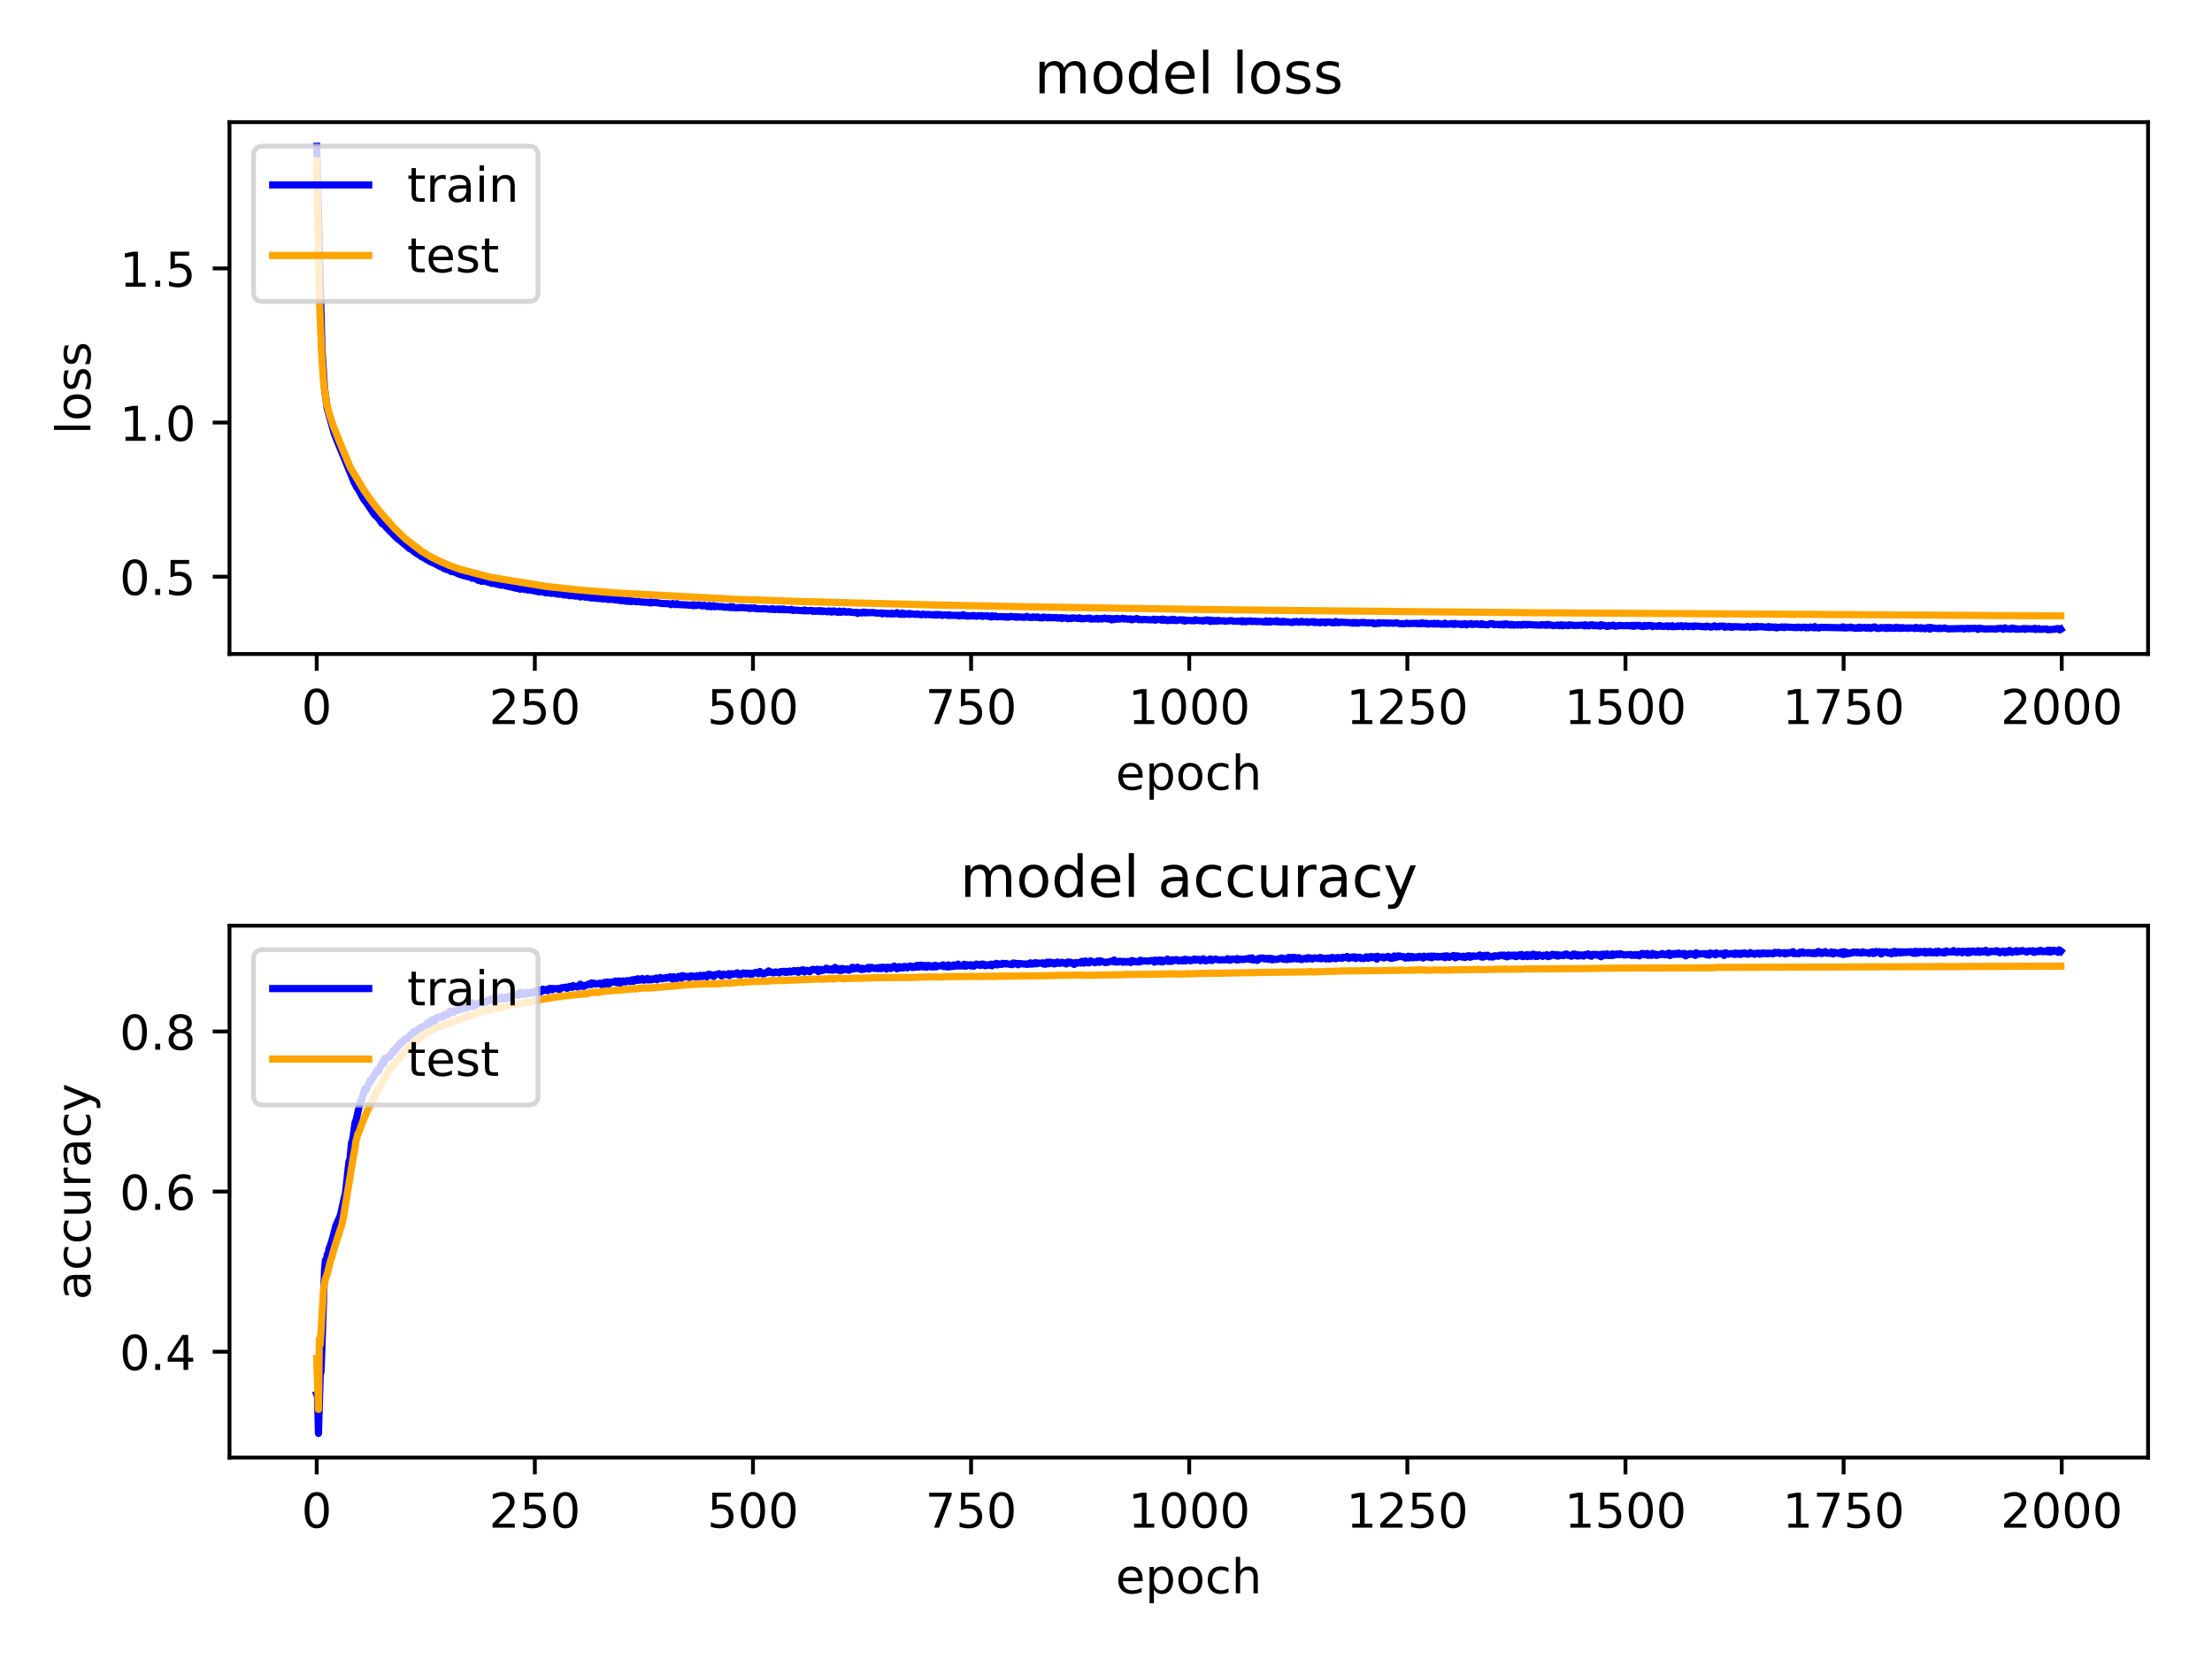 <?xml version="1.0" encoding="utf-8" standalone="no"?>
<!DOCTYPE svg PUBLIC "-//W3C//DTD SVG 1.1//EN"
  "http://www.w3.org/Graphics/SVG/1.1/DTD/svg11.dtd">
<!-- Created with matplotlib (https://matplotlib.org/) -->
<svg height="345.6pt" version="1.1" viewBox="0 0 460.8 345.6" width="460.8pt" xmlns="http://www.w3.org/2000/svg" xmlns:xlink="http://www.w3.org/1999/xlink">
 <defs>
  <style type="text/css">
*{stroke-linecap:butt;stroke-linejoin:round;}
  </style>
 </defs>
 <g id="figure_1">
  <g id="patch_1">
   <path d="M 0 345.6 
L 460.8 345.6 
L 460.8 0 
L 0 0 
z
" style="fill:#ffffff;"/>
  </g>
  <g id="axes_1">
   <g id="patch_2">
    <path d="M 47.81 136.24 
L 447.48 136.24 
L 447.48 25.44 
L 47.81 25.44 
z
" style="fill:#ffffff;"/>
   </g>
   <g id="matplotlib.axis_1">
    <g id="xtick_1">
     <g id="line2d_1">
      <defs>
       <path d="M 0 0 
L 0 3.5 
" id="m8d0254c3dd" style="stroke:#000000;stroke-width:0.8;"/>
      </defs>
      <g>
       <use style="stroke:#000000;stroke-width:0.8;" x="65.977" xlink:href="#m8d0254c3dd" y="136.24"/>
      </g>
     </g>
     <g id="text_1">
      <!-- 0 -->
      <defs>
       <path d="M 31.781 66.406 
Q 24.172 66.406 20.328 58.906 
Q 16.5 51.422 16.5 36.375 
Q 16.5 21.391 20.328 13.891 
Q 24.172 6.391 31.781 6.391 
Q 39.453 6.391 43.281 13.891 
Q 47.125 21.391 47.125 36.375 
Q 47.125 51.422 43.281 58.906 
Q 39.453 66.406 31.781 66.406 
z
M 31.781 74.219 
Q 44.047 74.219 50.516 64.516 
Q 56.984 54.828 56.984 36.375 
Q 56.984 17.969 50.516 8.266 
Q 44.047 -1.422 31.781 -1.422 
Q 19.531 -1.422 13.062 8.266 
Q 6.594 17.969 6.594 36.375 
Q 6.594 54.828 13.062 64.516 
Q 19.531 74.219 31.781 74.219 
z
" id="DejaVuSans-48"/>
      </defs>
      <g transform="translate(62.796 150.838)scale(0.1 -0.1)">
       <use xlink:href="#DejaVuSans-48"/>
      </g>
     </g>
    </g>
    <g id="xtick_2">
     <g id="line2d_2">
      <g>
       <use style="stroke:#000000;stroke-width:0.8;" x="111.417" xlink:href="#m8d0254c3dd" y="136.24"/>
      </g>
     </g>
     <g id="text_2">
      <!-- 250 -->
      <defs>
       <path d="M 19.188 8.297 
L 53.609 8.297 
L 53.609 0 
L 7.328 0 
L 7.328 8.297 
Q 12.938 14.109 22.625 23.891 
Q 32.328 33.688 34.812 36.531 
Q 39.547 41.844 41.422 45.531 
Q 43.312 49.219 43.312 52.781 
Q 43.312 58.594 39.234 62.25 
Q 35.156 65.922 28.609 65.922 
Q 23.969 65.922 18.812 64.312 
Q 13.672 62.703 7.812 59.422 
L 7.812 69.391 
Q 13.766 71.781 18.938 73 
Q 24.125 74.219 28.422 74.219 
Q 39.75 74.219 46.484 68.547 
Q 53.219 62.891 53.219 53.422 
Q 53.219 48.922 51.531 44.891 
Q 49.859 40.875 45.406 35.406 
Q 44.188 33.984 37.641 27.219 
Q 31.109 20.453 19.188 8.297 
z
" id="DejaVuSans-50"/>
       <path d="M 10.797 72.906 
L 49.516 72.906 
L 49.516 64.594 
L 19.828 64.594 
L 19.828 46.734 
Q 21.969 47.469 24.109 47.828 
Q 26.266 48.188 28.422 48.188 
Q 40.625 48.188 47.75 41.5 
Q 54.891 34.812 54.891 23.391 
Q 54.891 11.625 47.562 5.094 
Q 40.234 -1.422 26.906 -1.422 
Q 22.312 -1.422 17.547 -0.641 
Q 12.797 0.141 7.719 1.703 
L 7.719 11.625 
Q 12.109 9.234 16.797 8.062 
Q 21.484 6.891 26.703 6.891 
Q 35.156 6.891 40.078 11.328 
Q 45.016 15.766 45.016 23.391 
Q 45.016 31 40.078 35.438 
Q 35.156 39.891 26.703 39.891 
Q 22.75 39.891 18.812 39.016 
Q 14.891 38.141 10.797 36.281 
z
" id="DejaVuSans-53"/>
      </defs>
      <g transform="translate(101.873 150.838)scale(0.1 -0.1)">
       <use xlink:href="#DejaVuSans-50"/>
       <use x="63.623" xlink:href="#DejaVuSans-53"/>
       <use x="127.246" xlink:href="#DejaVuSans-48"/>
      </g>
     </g>
    </g>
    <g id="xtick_3">
     <g id="line2d_3">
      <g>
       <use style="stroke:#000000;stroke-width:0.8;" x="156.856" xlink:href="#m8d0254c3dd" y="136.24"/>
      </g>
     </g>
     <g id="text_3">
      <!-- 500 -->
      <g transform="translate(147.313 150.838)scale(0.1 -0.1)">
       <use xlink:href="#DejaVuSans-53"/>
       <use x="63.623" xlink:href="#DejaVuSans-48"/>
       <use x="127.246" xlink:href="#DejaVuSans-48"/>
      </g>
     </g>
    </g>
    <g id="xtick_4">
     <g id="line2d_4">
      <g>
       <use style="stroke:#000000;stroke-width:0.8;" x="202.296" xlink:href="#m8d0254c3dd" y="136.24"/>
      </g>
     </g>
     <g id="text_4">
      <!-- 750 -->
      <defs>
       <path d="M 8.203 72.906 
L 55.078 72.906 
L 55.078 68.703 
L 28.609 0 
L 18.312 0 
L 43.219 64.594 
L 8.203 64.594 
z
" id="DejaVuSans-55"/>
      </defs>
      <g transform="translate(192.752 150.838)scale(0.1 -0.1)">
       <use xlink:href="#DejaVuSans-55"/>
       <use x="63.623" xlink:href="#DejaVuSans-53"/>
       <use x="127.246" xlink:href="#DejaVuSans-48"/>
      </g>
     </g>
    </g>
    <g id="xtick_5">
     <g id="line2d_5">
      <g>
       <use style="stroke:#000000;stroke-width:0.8;" x="247.736" xlink:href="#m8d0254c3dd" y="136.24"/>
      </g>
     </g>
     <g id="text_5">
      <!-- 1000 -->
      <defs>
       <path d="M 12.406 8.297 
L 28.516 8.297 
L 28.516 63.922 
L 10.984 60.406 
L 10.984 69.391 
L 28.422 72.906 
L 38.281 72.906 
L 38.281 8.297 
L 54.391 8.297 
L 54.391 0 
L 12.406 0 
z
" id="DejaVuSans-49"/>
      </defs>
      <g transform="translate(235.011 150.838)scale(0.1 -0.1)">
       <use xlink:href="#DejaVuSans-49"/>
       <use x="63.623" xlink:href="#DejaVuSans-48"/>
       <use x="127.246" xlink:href="#DejaVuSans-48"/>
       <use x="190.869" xlink:href="#DejaVuSans-48"/>
      </g>
     </g>
    </g>
    <g id="xtick_6">
     <g id="line2d_6">
      <g>
       <use style="stroke:#000000;stroke-width:0.8;" x="293.176" xlink:href="#m8d0254c3dd" y="136.24"/>
      </g>
     </g>
     <g id="text_6">
      <!-- 1250 -->
      <g transform="translate(280.451 150.838)scale(0.1 -0.1)">
       <use xlink:href="#DejaVuSans-49"/>
       <use x="63.623" xlink:href="#DejaVuSans-50"/>
       <use x="127.246" xlink:href="#DejaVuSans-53"/>
       <use x="190.869" xlink:href="#DejaVuSans-48"/>
      </g>
     </g>
    </g>
    <g id="xtick_7">
     <g id="line2d_7">
      <g>
       <use style="stroke:#000000;stroke-width:0.8;" x="338.615" xlink:href="#m8d0254c3dd" y="136.24"/>
      </g>
     </g>
     <g id="text_7">
      <!-- 1500 -->
      <g transform="translate(325.89 150.838)scale(0.1 -0.1)">
       <use xlink:href="#DejaVuSans-49"/>
       <use x="63.623" xlink:href="#DejaVuSans-53"/>
       <use x="127.246" xlink:href="#DejaVuSans-48"/>
       <use x="190.869" xlink:href="#DejaVuSans-48"/>
      </g>
     </g>
    </g>
    <g id="xtick_8">
     <g id="line2d_8">
      <g>
       <use style="stroke:#000000;stroke-width:0.8;" x="384.055" xlink:href="#m8d0254c3dd" y="136.24"/>
      </g>
     </g>
     <g id="text_8">
      <!-- 1750 -->
      <g transform="translate(371.33 150.838)scale(0.1 -0.1)">
       <use xlink:href="#DejaVuSans-49"/>
       <use x="63.623" xlink:href="#DejaVuSans-55"/>
       <use x="127.246" xlink:href="#DejaVuSans-53"/>
       <use x="190.869" xlink:href="#DejaVuSans-48"/>
      </g>
     </g>
    </g>
    <g id="xtick_9">
     <g id="line2d_9">
      <g>
       <use style="stroke:#000000;stroke-width:0.8;" x="429.495" xlink:href="#m8d0254c3dd" y="136.24"/>
      </g>
     </g>
     <g id="text_9">
      <!-- 2000 -->
      <g transform="translate(416.77 150.838)scale(0.1 -0.1)">
       <use xlink:href="#DejaVuSans-50"/>
       <use x="63.623" xlink:href="#DejaVuSans-48"/>
       <use x="127.246" xlink:href="#DejaVuSans-48"/>
       <use x="190.869" xlink:href="#DejaVuSans-48"/>
      </g>
     </g>
    </g>
    <g id="text_10">
     <!-- epoch -->
     <defs>
      <path d="M 56.203 29.594 
L 56.203 25.203 
L 14.891 25.203 
Q 15.484 15.922 20.484 11.062 
Q 25.484 6.203 34.422 6.203 
Q 39.594 6.203 44.453 7.469 
Q 49.312 8.734 54.109 11.281 
L 54.109 2.781 
Q 49.266 0.734 44.188 -0.344 
Q 39.109 -1.422 33.891 -1.422 
Q 20.797 -1.422 13.156 6.188 
Q 5.516 13.812 5.516 26.812 
Q 5.516 40.234 12.766 48.109 
Q 20.016 56 32.328 56 
Q 43.359 56 49.781 48.891 
Q 56.203 41.797 56.203 29.594 
z
M 47.219 32.234 
Q 47.125 39.594 43.094 43.984 
Q 39.062 48.391 32.422 48.391 
Q 24.906 48.391 20.391 44.141 
Q 15.875 39.891 15.188 32.172 
z
" id="DejaVuSans-101"/>
      <path d="M 18.109 8.203 
L 18.109 -20.797 
L 9.078 -20.797 
L 9.078 54.688 
L 18.109 54.688 
L 18.109 46.391 
Q 20.953 51.266 25.266 53.625 
Q 29.594 56 35.594 56 
Q 45.562 56 51.781 48.094 
Q 58.016 40.188 58.016 27.297 
Q 58.016 14.406 51.781 6.484 
Q 45.562 -1.422 35.594 -1.422 
Q 29.594 -1.422 25.266 0.953 
Q 20.953 3.328 18.109 8.203 
z
M 48.688 27.297 
Q 48.688 37.203 44.609 42.844 
Q 40.531 48.484 33.406 48.484 
Q 26.266 48.484 22.188 42.844 
Q 18.109 37.203 18.109 27.297 
Q 18.109 17.391 22.188 11.75 
Q 26.266 6.109 33.406 6.109 
Q 40.531 6.109 44.609 11.75 
Q 48.688 17.391 48.688 27.297 
z
" id="DejaVuSans-112"/>
      <path d="M 30.609 48.391 
Q 23.391 48.391 19.188 42.75 
Q 14.984 37.109 14.984 27.297 
Q 14.984 17.484 19.156 11.844 
Q 23.344 6.203 30.609 6.203 
Q 37.797 6.203 41.984 11.859 
Q 46.188 17.531 46.188 27.297 
Q 46.188 37.016 41.984 42.703 
Q 37.797 48.391 30.609 48.391 
z
M 30.609 56 
Q 42.328 56 49.016 48.375 
Q 55.719 40.766 55.719 27.297 
Q 55.719 13.875 49.016 6.219 
Q 42.328 -1.422 30.609 -1.422 
Q 18.844 -1.422 12.172 6.219 
Q 5.516 13.875 5.516 27.297 
Q 5.516 40.766 12.172 48.375 
Q 18.844 56 30.609 56 
z
" id="DejaVuSans-111"/>
      <path d="M 48.781 52.594 
L 48.781 44.188 
Q 44.969 46.297 41.141 47.344 
Q 37.312 48.391 33.406 48.391 
Q 24.656 48.391 19.812 42.844 
Q 14.984 37.312 14.984 27.297 
Q 14.984 17.281 19.812 11.734 
Q 24.656 6.203 33.406 6.203 
Q 37.312 6.203 41.141 7.25 
Q 44.969 8.297 48.781 10.406 
L 48.781 2.094 
Q 45.016 0.344 40.984 -0.531 
Q 36.969 -1.422 32.422 -1.422 
Q 20.062 -1.422 12.781 6.344 
Q 5.516 14.109 5.516 27.297 
Q 5.516 40.672 12.859 48.328 
Q 20.219 56 33.016 56 
Q 37.156 56 41.109 55.141 
Q 45.062 54.297 48.781 52.594 
z
" id="DejaVuSans-99"/>
      <path d="M 54.891 33.016 
L 54.891 0 
L 45.906 0 
L 45.906 32.719 
Q 45.906 40.484 42.875 44.328 
Q 39.844 48.188 33.797 48.188 
Q 26.516 48.188 22.312 43.547 
Q 18.109 38.922 18.109 30.906 
L 18.109 0 
L 9.078 0 
L 9.078 75.984 
L 18.109 75.984 
L 18.109 46.188 
Q 21.344 51.125 25.703 53.562 
Q 30.078 56 35.797 56 
Q 45.219 56 50.047 50.172 
Q 54.891 44.344 54.891 33.016 
z
" id="DejaVuSans-104"/>
     </defs>
     <g transform="translate(232.417 164.517)scale(0.1 -0.1)">
      <use xlink:href="#DejaVuSans-101"/>
      <use x="61.523" xlink:href="#DejaVuSans-112"/>
      <use x="125" xlink:href="#DejaVuSans-111"/>
      <use x="186.182" xlink:href="#DejaVuSans-99"/>
      <use x="241.162" xlink:href="#DejaVuSans-104"/>
     </g>
    </g>
   </g>
   <g id="matplotlib.axis_2">
    <g id="ytick_1">
     <g id="line2d_10">
      <defs>
       <path d="M 0 0 
L -3.5 0 
" id="mb3315889d3" style="stroke:#000000;stroke-width:0.8;"/>
      </defs>
      <g>
       <use style="stroke:#000000;stroke-width:0.8;" x="47.81" xlink:href="#mb3315889d3" y="120.137"/>
      </g>
     </g>
     <g id="text_11">
      <!-- 0.5 -->
      <defs>
       <path d="M 10.688 12.406 
L 21 12.406 
L 21 0 
L 10.688 0 
z
" id="DejaVuSans-46"/>
      </defs>
      <g transform="translate(24.907 123.936)scale(0.1 -0.1)">
       <use xlink:href="#DejaVuSans-48"/>
       <use x="63.623" xlink:href="#DejaVuSans-46"/>
       <use x="95.41" xlink:href="#DejaVuSans-53"/>
      </g>
     </g>
    </g>
    <g id="ytick_2">
     <g id="line2d_11">
      <g>
       <use style="stroke:#000000;stroke-width:0.8;" x="47.81" xlink:href="#mb3315889d3" y="88.029"/>
      </g>
     </g>
     <g id="text_12">
      <!-- 1.0 -->
      <g transform="translate(24.907 91.828)scale(0.1 -0.1)">
       <use xlink:href="#DejaVuSans-49"/>
       <use x="63.623" xlink:href="#DejaVuSans-46"/>
       <use x="95.41" xlink:href="#DejaVuSans-48"/>
      </g>
     </g>
    </g>
    <g id="ytick_3">
     <g id="line2d_12">
      <g>
       <use style="stroke:#000000;stroke-width:0.8;" x="47.81" xlink:href="#mb3315889d3" y="55.921"/>
      </g>
     </g>
     <g id="text_13">
      <!-- 1.5 -->
      <g transform="translate(24.907 59.721)scale(0.1 -0.1)">
       <use xlink:href="#DejaVuSans-49"/>
       <use x="63.623" xlink:href="#DejaVuSans-46"/>
       <use x="95.41" xlink:href="#DejaVuSans-53"/>
      </g>
     </g>
    </g>
    <g id="text_14">
     <!-- loss -->
     <defs>
      <path d="M 9.422 75.984 
L 18.406 75.984 
L 18.406 0 
L 9.422 0 
z
" id="DejaVuSans-108"/>
      <path d="M 44.281 53.078 
L 44.281 44.578 
Q 40.484 46.531 36.375 47.5 
Q 32.281 48.484 27.875 48.484 
Q 21.188 48.484 17.844 46.438 
Q 14.5 44.391 14.5 40.281 
Q 14.5 37.156 16.891 35.375 
Q 19.281 33.594 26.516 31.984 
L 29.594 31.297 
Q 39.156 29.25 43.188 25.516 
Q 47.219 21.781 47.219 15.094 
Q 47.219 7.469 41.188 3.016 
Q 35.156 -1.422 24.609 -1.422 
Q 20.219 -1.422 15.453 -0.562 
Q 10.688 0.297 5.422 2 
L 5.422 11.281 
Q 10.406 8.688 15.234 7.391 
Q 20.062 6.109 24.812 6.109 
Q 31.156 6.109 34.562 8.281 
Q 37.984 10.453 37.984 14.406 
Q 37.984 18.062 35.516 20.016 
Q 33.062 21.969 24.703 23.781 
L 21.578 24.516 
Q 13.234 26.266 9.516 29.906 
Q 5.812 33.547 5.812 39.891 
Q 5.812 47.609 11.281 51.797 
Q 16.75 56 26.812 56 
Q 31.781 56 36.172 55.266 
Q 40.578 54.547 44.281 53.078 
z
" id="DejaVuSans-115"/>
     </defs>
     <g transform="translate(18.827 90.498)rotate(-90)scale(0.1 -0.1)">
      <use xlink:href="#DejaVuSans-108"/>
      <use x="27.783" xlink:href="#DejaVuSans-111"/>
      <use x="88.965" xlink:href="#DejaVuSans-115"/>
      <use x="141.064" xlink:href="#DejaVuSans-115"/>
     </g>
    </g>
   </g>
   <g id="line2d_13">
    <path clip-path="url(#p5337675813)" d="M 65.977 30.476 
L 67.067 72.801 
L 67.613 81.046 
L 68.158 85.067 
L 69.612 90.246 
L 70.521 92.534 
L 73.792 100.501 
L 74.338 101.59 
L 74.519 101.736 
L 75.247 103.044 
L 75.61 103.732 
L 75.974 104.307 
L 76.155 104.449 
L 77.973 107.159 
L 79.063 108.245 
L 79.245 108.633 
L 79.427 108.694 
L 79.609 109.104 
L 79.791 109.061 
L 80.518 109.899 
L 82.699 112.103 
L 82.88 112.083 
L 83.062 112.435 
L 83.244 112.474 
L 83.971 113.154 
L 84.153 113.256 
L 84.516 113.609 
L 85.062 113.987 
L 85.243 114.253 
L 85.789 114.494 
L 86.516 115.114 
L 87.606 115.779 
L 87.788 115.943 
L 87.97 115.901 
L 88.333 116.252 
L 88.697 116.348 
L 88.878 116.583 
L 89.424 116.807 
L 89.605 117.009 
L 89.787 116.886 
L 89.969 117.139 
L 90.514 117.376 
L 91.787 118.063 
L 92.15 118.116 
L 92.514 118.447 
L 92.695 118.362 
L 92.877 118.433 
L 93.059 118.658 
L 93.241 118.569 
L 93.604 118.767 
L 93.968 119.048 
L 94.149 118.941 
L 94.331 119.104 
L 94.513 119.068 
L 95.604 119.593 
L 95.785 119.555 
L 95.967 119.704 
L 96.149 119.587 
L 96.331 119.834 
L 98.148 120.297 
L 98.33 120.466 
L 98.512 120.327 
L 99.239 120.647 
L 99.42 120.696 
L 99.602 120.889 
L 99.784 120.79 
L 100.329 121.115 
L 100.875 121.015 
L 102.51 121.544 
L 102.874 121.449 
L 103.237 121.623 
L 104.51 121.918 
L 104.691 121.816 
L 105.419 122.054 
L 106.691 122.324 
L 107.236 122.469 
L 107.418 122.422 
L 107.6 122.568 
L 108.145 122.583 
L 108.327 122.747 
L 108.508 122.633 
L 108.69 122.688 
L 108.872 122.624 
L 109.235 122.78 
L 109.781 122.801 
L 109.963 122.917 
L 110.144 122.807 
L 110.69 122.972 
L 111.053 123.015 
L 112.325 123.294 
L 112.507 123.134 
L 112.871 123.235 
L 113.234 123.359 
L 113.779 123.519 
L 114.143 123.386 
L 114.506 123.542 
L 114.87 123.605 
L 115.052 123.44 
L 115.415 123.599 
L 116.142 123.69 
L 116.324 123.798 
L 116.506 123.667 
L 117.596 123.95 
L 118.323 123.956 
L 118.687 124.103 
L 118.869 123.993 
L 119.596 124.137 
L 119.778 124.08 
L 119.959 124.191 
L 120.141 124.058 
L 120.505 124.197 
L 120.686 124.145 
L 120.868 124.357 
L 121.05 124.182 
L 121.232 124.297 
L 121.777 124.24 
L 121.959 124.408 
L 122.14 124.308 
L 122.686 124.48 
L 123.049 124.357 
L 123.231 124.593 
L 123.413 124.51 
L 123.958 124.613 
L 124.503 124.632 
L 124.685 124.697 
L 124.867 124.561 
L 125.23 124.691 
L 125.412 124.762 
L 125.594 124.624 
L 125.776 124.789 
L 126.321 124.681 
L 126.684 124.893 
L 126.866 124.747 
L 127.048 124.894 
L 127.23 124.784 
L 128.32 125.001 
L 128.502 124.87 
L 129.047 125.093 
L 129.229 124.943 
L 129.411 125.136 
L 129.592 124.913 
L 130.138 125.207 
L 130.32 125.084 
L 130.683 125.275 
L 130.865 125.103 
L 131.047 125.246 
L 131.228 125.137 
L 131.41 125.333 
L 131.955 125.21 
L 132.501 125.348 
L 133.046 125.277 
L 133.409 125.407 
L 134.864 125.479 
L 135.227 125.509 
L 135.409 125.588 
L 135.591 125.391 
L 135.772 125.589 
L 136.318 125.477 
L 137.772 125.706 
L 139.407 125.771 
L 139.771 125.96 
L 140.135 125.72 
L 140.68 125.957 
L 141.043 125.752 
L 141.225 125.924 
L 143.224 126.02 
L 143.588 126.084 
L 143.951 126.071 
L 144.133 126.106 
L 144.315 125.996 
L 144.497 126.181 
L 144.678 126.008 
L 145.042 126.136 
L 145.406 126.063 
L 145.587 125.997 
L 145.951 126.121 
L 146.314 126.22 
L 146.678 126.064 
L 147.405 126.356 
L 147.768 126.13 
L 148.132 126.408 
L 148.314 126.235 
L 148.495 126.309 
L 148.677 126.16 
L 148.859 126.401 
L 149.222 126.286 
L 149.95 126.384 
L 150.313 126.35 
L 151.04 126.505 
L 151.404 126.449 
L 151.767 126.53 
L 152.131 126.381 
L 152.312 126.593 
L 152.494 126.403 
L 152.676 126.409 
L 153.039 126.624 
L 154.493 126.558 
L 155.948 126.678 
L 156.129 126.766 
L 156.311 126.621 
L 156.493 126.731 
L 157.22 126.629 
L 157.402 126.806 
L 158.492 126.839 
L 158.856 126.796 
L 159.037 126.855 
L 159.219 126.778 
L 160.31 126.938 
L 160.673 126.867 
L 160.855 126.786 
L 161.037 126.966 
L 161.219 126.853 
L 161.4 126.984 
L 161.946 126.872 
L 162.309 127.01 
L 162.491 126.857 
L 162.854 127.003 
L 163.036 126.994 
L 163.218 126.859 
L 163.4 127.024 
L 164.127 126.989 
L 164.49 127.065 
L 164.672 127.057 
L 164.854 126.937 
L 165.217 127.173 
L 165.581 127.092 
L 167.398 127.227 
L 167.58 127.062 
L 167.762 127.262 
L 167.944 127.167 
L 168.307 127.251 
L 168.852 127.167 
L 169.216 127.194 
L 169.398 127.37 
L 169.761 127.238 
L 169.943 127.347 
L 170.125 127.24 
L 170.307 127.325 
L 170.67 127.189 
L 170.852 127.388 
L 171.034 127.218 
L 171.215 127.252 
L 171.397 127.4 
L 171.579 127.267 
L 171.761 127.342 
L 172.124 127.353 
L 172.306 127.442 
L 172.488 127.279 
L 172.669 127.289 
L 172.851 127.417 
L 173.033 127.293 
L 173.215 127.518 
L 173.396 127.329 
L 173.76 127.26 
L 173.942 127.444 
L 174.305 127.406 
L 174.487 127.56 
L 174.85 127.296 
L 175.032 127.571 
L 175.214 127.394 
L 175.396 127.508 
L 175.578 127.49 
L 175.759 127.319 
L 175.941 127.43 
L 176.123 127.393 
L 176.305 127.536 
L 176.85 127.407 
L 177.032 127.417 
L 177.213 127.573 
L 177.395 127.522 
L 177.759 127.577 
L 178.122 127.591 
L 178.304 127.649 
L 178.486 127.552 
L 178.667 127.794 
L 178.849 127.609 
L 179.213 127.648 
L 179.394 127.602 
L 179.576 127.685 
L 179.94 127.501 
L 180.122 127.533 
L 180.303 127.678 
L 180.485 127.563 
L 180.849 127.638 
L 181.939 127.594 
L 182.303 127.694 
L 183.03 127.724 
L 183.575 127.719 
L 183.757 127.879 
L 183.938 127.693 
L 184.12 127.813 
L 184.665 127.756 
L 184.847 127.888 
L 185.029 127.797 
L 185.211 127.864 
L 185.574 127.767 
L 185.756 127.913 
L 185.938 127.764 
L 186.12 127.887 
L 186.665 127.807 
L 186.847 127.63 
L 187.028 127.873 
L 187.392 127.876 
L 187.574 127.982 
L 187.937 127.702 
L 188.119 127.781 
L 188.301 127.999 
L 188.482 127.802 
L 189.209 127.952 
L 189.391 127.784 
L 189.573 127.989 
L 189.755 127.861 
L 190.845 127.993 
L 191.027 127.894 
L 191.936 128.072 
L 192.299 127.93 
L 192.845 128.066 
L 193.208 127.992 
L 194.48 128.109 
L 194.662 128.027 
L 194.844 128.141 
L 195.026 128.026 
L 195.208 128.133 
L 195.389 128.014 
L 195.571 128.093 
L 195.753 128.019 
L 196.116 128.126 
L 196.298 128.205 
L 196.48 128.1 
L 197.207 128.121 
L 197.389 128.112 
L 197.57 128.224 
L 197.752 128.068 
L 197.934 128.191 
L 198.843 128.18 
L 199.206 128.209 
L 199.388 128.178 
L 199.751 128.315 
L 199.933 128.161 
L 200.297 128.266 
L 200.479 128.236 
L 200.66 128.045 
L 200.842 128.281 
L 201.387 128.229 
L 201.569 128.364 
L 201.751 128.265 
L 201.933 128.342 
L 202.478 128.246 
L 202.66 128.333 
L 202.841 128.206 
L 203.387 128.396 
L 203.75 128.273 
L 204.295 128.294 
L 204.477 128.24 
L 204.659 128.416 
L 204.841 128.338 
L 205.204 128.324 
L 205.75 128.267 
L 205.931 128.411 
L 206.295 128.422 
L 206.477 128.539 
L 206.658 128.274 
L 207.022 128.458 
L 207.385 128.327 
L 207.567 128.505 
L 208.658 128.442 
L 209.021 128.529 
L 209.385 128.454 
L 209.566 128.57 
L 209.93 128.467 
L 210.112 128.569 
L 210.657 128.401 
L 211.021 128.493 
L 211.384 128.528 
L 211.566 128.461 
L 211.748 128.592 
L 212.111 128.49 
L 212.475 128.554 
L 213.02 128.564 
L 213.383 128.611 
L 213.929 128.406 
L 214.11 128.565 
L 214.656 128.621 
L 215.019 128.647 
L 215.201 128.51 
L 215.928 128.623 
L 216.11 128.501 
L 216.473 128.679 
L 217.2 128.725 
L 217.382 128.54 
L 218.291 128.706 
L 218.473 128.607 
L 218.654 128.701 
L 218.836 128.625 
L 219.2 128.68 
L 219.745 128.672 
L 220.109 128.636 
L 220.29 128.761 
L 220.654 128.734 
L 220.836 128.752 
L 221.017 128.655 
L 221.199 128.852 
L 221.381 128.709 
L 222.29 128.759 
L 222.471 128.894 
L 222.835 128.784 
L 223.198 128.856 
L 223.38 128.708 
L 224.652 128.831 
L 224.834 128.703 
L 225.016 128.858 
L 225.198 128.803 
L 225.38 128.923 
L 227.015 128.757 
L 227.197 128.966 
L 227.561 128.919 
L 228.288 128.933 
L 228.469 128.81 
L 228.833 128.974 
L 229.015 128.855 
L 229.196 128.921 
L 229.378 128.861 
L 229.56 128.945 
L 230.105 128.75 
L 230.469 128.916 
L 230.832 128.849 
L 231.014 128.971 
L 231.196 128.827 
L 231.559 129.136 
L 231.741 128.889 
L 232.105 129.052 
L 232.286 128.857 
L 232.65 128.989 
L 232.832 128.828 
L 233.195 128.969 
L 233.922 128.8 
L 234.104 128.947 
L 234.467 128.872 
L 234.831 128.991 
L 235.376 128.951 
L 235.558 128.919 
L 235.74 129.127 
L 236.83 128.848 
L 237.194 129.083 
L 237.376 129.015 
L 237.921 129.127 
L 238.284 129.039 
L 239.738 129.124 
L 240.102 129.118 
L 240.284 128.984 
L 240.466 129.007 
L 240.647 129.199 
L 240.829 129.062 
L 241.738 129.064 
L 241.92 129.011 
L 242.101 129.235 
L 242.283 128.966 
L 242.647 129.2 
L 242.828 129.075 
L 243.192 129.29 
L 243.374 129.107 
L 243.737 129.245 
L 244.101 129.014 
L 244.282 129.254 
L 244.646 129.035 
L 244.828 129.255 
L 245.191 129.266 
L 245.555 129.138 
L 246.282 129.121 
L 246.464 129.315 
L 246.645 129.136 
L 246.827 129.386 
L 247.009 129.183 
L 247.191 129.279 
L 247.736 129.245 
L 248.099 129.268 
L 248.281 129.326 
L 248.463 129.267 
L 248.826 129.321 
L 249.008 129.104 
L 249.735 129.287 
L 250.099 129.271 
L 250.644 129.373 
L 250.826 129.211 
L 251.008 129.277 
L 251.189 129.194 
L 251.371 129.277 
L 251.553 129.118 
L 251.735 129.299 
L 251.916 129.257 
L 252.098 129.474 
L 252.28 129.185 
L 252.643 129.414 
L 252.825 129.267 
L 253.007 129.399 
L 253.189 129.283 
L 253.552 129.403 
L 253.734 129.233 
L 254.097 129.324 
L 254.824 129.335 
L 255.006 129.313 
L 255.188 129.42 
L 255.552 129.388 
L 256.46 129.264 
L 257.006 129.411 
L 258.278 129.4 
L 258.46 129.346 
L 258.641 129.51 
L 258.823 129.314 
L 259.005 129.519 
L 259.187 129.386 
L 259.368 129.392 
L 259.55 129.525 
L 259.732 129.364 
L 260.277 129.434 
L 260.459 129.321 
L 260.823 129.483 
L 261.004 129.391 
L 261.186 129.445 
L 261.55 129.384 
L 261.731 129.507 
L 262.095 129.435 
L 263.549 129.556 
L 263.731 129.326 
L 264.094 129.596 
L 264.458 129.364 
L 264.639 129.598 
L 264.821 129.418 
L 265.73 129.509 
L 265.912 129.331 
L 266.094 129.34 
L 266.275 129.567 
L 266.639 129.5 
L 266.821 129.492 
L 267.002 129.613 
L 267.184 129.441 
L 267.548 129.464 
L 267.729 129.585 
L 268.093 129.52 
L 269.183 129.689 
L 269.547 129.5 
L 269.729 129.584 
L 270.092 129.464 
L 270.638 129.641 
L 271.183 129.434 
L 271.546 129.612 
L 271.91 129.568 
L 272.273 129.502 
L 272.455 129.682 
L 273.364 129.482 
L 273.727 129.674 
L 273.909 129.514 
L 274.091 129.681 
L 274.636 129.638 
L 275 129.748 
L 275.181 129.559 
L 275.727 129.637 
L 275.909 129.604 
L 276.09 129.744 
L 276.272 129.565 
L 276.454 129.641 
L 276.999 129.577 
L 277.544 129.726 
L 277.726 129.631 
L 277.908 129.754 
L 278.09 129.685 
L 278.271 129.467 
L 278.453 129.704 
L 278.635 129.65 
L 278.998 129.725 
L 279.18 129.606 
L 281.18 129.709 
L 281.543 129.758 
L 281.725 129.827 
L 281.907 129.677 
L 282.088 129.684 
L 282.27 129.813 
L 282.634 129.678 
L 282.815 129.843 
L 283.724 129.643 
L 284.088 129.724 
L 284.269 129.67 
L 284.633 129.772 
L 286.087 129.749 
L 286.269 129.942 
L 286.451 129.866 
L 286.632 129.92 
L 287.178 129.725 
L 287.359 129.87 
L 287.723 129.762 
L 288.268 129.753 
L 288.813 129.826 
L 288.995 129.776 
L 289.177 129.842 
L 289.54 129.792 
L 290.267 129.839 
L 290.631 129.79 
L 290.995 129.74 
L 291.358 129.876 
L 291.722 129.935 
L 292.085 129.916 
L 292.449 129.965 
L 292.812 129.882 
L 292.994 129.805 
L 293.357 129.91 
L 293.721 129.879 
L 294.811 129.863 
L 294.993 129.832 
L 295.357 129.949 
L 295.539 129.854 
L 295.72 129.932 
L 295.902 129.831 
L 296.084 129.947 
L 296.266 129.735 
L 296.811 129.933 
L 296.993 129.939 
L 297.174 129.832 
L 297.538 130.009 
L 298.265 129.89 
L 298.628 130.01 
L 298.81 129.84 
L 299.174 129.984 
L 299.355 129.995 
L 299.537 129.851 
L 299.719 129.989 
L 300.082 129.957 
L 300.264 130.051 
L 300.628 129.961 
L 300.81 130.039 
L 300.991 129.824 
L 301.173 130.04 
L 302.264 129.991 
L 302.445 129.88 
L 302.809 130.074 
L 302.991 130.072 
L 303.172 129.862 
L 303.354 130.028 
L 304.081 129.993 
L 304.445 130.132 
L 304.626 129.98 
L 304.808 130.083 
L 305.172 129.93 
L 305.354 129.976 
L 305.535 130.173 
L 305.717 130.033 
L 306.262 129.98 
L 306.444 129.904 
L 306.626 130.085 
L 307.171 129.997 
L 307.353 130.046 
L 307.535 129.938 
L 308.08 130.068 
L 308.443 130.103 
L 308.625 129.924 
L 308.807 130.101 
L 308.989 129.999 
L 309.352 130.139 
L 309.716 130.137 
L 309.897 130.173 
L 310.443 129.933 
L 310.988 129.917 
L 311.17 130.126 
L 312.079 130.067 
L 312.442 130.184 
L 312.624 130.069 
L 312.806 130.113 
L 312.987 130.026 
L 313.169 130.198 
L 313.351 130.203 
L 313.533 129.979 
L 313.714 130.061 
L 313.896 129.978 
L 314.26 130.156 
L 314.441 130.131 
L 314.623 130.231 
L 314.805 130.074 
L 314.987 130.163 
L 315.168 130.098 
L 315.35 130.233 
L 316.077 130.127 
L 316.259 130.214 
L 316.441 130.126 
L 316.986 130.231 
L 317.168 130.074 
L 317.35 130.173 
L 317.713 130.073 
L 318.077 130.209 
L 318.258 130.084 
L 318.804 130.108 
L 319.349 130.176 
L 319.712 130.18 
L 320.44 130.218 
L 320.985 130.231 
L 321.167 130.113 
L 321.712 130.218 
L 321.894 130.128 
L 322.075 130.255 
L 322.257 130.233 
L 322.439 130.062 
L 322.621 130.199 
L 322.802 130.164 
L 322.984 130.249 
L 323.166 130.194 
L 323.529 130.329 
L 324.62 130.202 
L 324.802 130.343 
L 325.165 130.156 
L 325.529 130.365 
L 325.711 130.201 
L 326.619 130.333 
L 326.801 130.164 
L 326.983 130.287 
L 327.346 130.191 
L 327.892 130.303 
L 329.891 130.226 
L 330.073 130.384 
L 330.254 130.154 
L 330.436 130.324 
L 330.8 130.24 
L 330.982 130.38 
L 331.345 130.168 
L 331.527 130.233 
L 331.709 130.155 
L 331.89 130.341 
L 332.072 130.345 
L 332.254 130.237 
L 332.436 130.355 
L 332.617 130.245 
L 332.799 130.356 
L 333.163 130.39 
L 333.344 130.439 
L 333.526 130.121 
L 333.708 130.346 
L 334.253 130.256 
L 334.798 130.508 
L 335.162 130.295 
L 335.344 130.419 
L 336.071 130.213 
L 336.434 130.45 
L 336.798 130.399 
L 336.98 130.415 
L 337.161 130.295 
L 338.434 130.356 
L 338.979 130.312 
L 339.342 130.372 
L 339.888 130.29 
L 340.069 130.454 
L 340.251 130.288 
L 340.433 130.47 
L 340.797 130.267 
L 341.342 130.343 
L 341.524 130.256 
L 341.705 130.431 
L 341.887 130.399 
L 342.069 130.51 
L 342.251 130.423 
L 342.432 130.514 
L 342.614 130.283 
L 342.796 130.422 
L 342.978 130.369 
L 343.159 130.447 
L 343.341 130.292 
L 344.068 130.326 
L 344.25 130.538 
L 344.432 130.406 
L 344.795 130.427 
L 345.34 130.463 
L 345.522 130.47 
L 345.704 130.288 
L 346.068 130.404 
L 346.249 130.49 
L 346.613 130.484 
L 347.34 130.374 
L 347.522 130.55 
L 347.885 130.394 
L 348.249 130.521 
L 348.43 130.348 
L 348.612 130.548 
L 349.339 130.501 
L 349.521 130.373 
L 349.884 130.485 
L 350.248 130.34 
L 350.612 130.567 
L 351.157 130.357 
L 351.339 130.475 
L 351.52 130.45 
L 351.702 130.546 
L 351.884 130.433 
L 352.066 130.508 
L 352.429 130.441 
L 352.793 130.566 
L 352.974 130.392 
L 355.337 130.587 
L 355.519 130.416 
L 356.428 130.652 
L 357.155 130.374 
L 357.518 130.603 
L 357.882 130.532 
L 358.064 130.575 
L 358.245 130.436 
L 358.972 130.437 
L 359.154 130.433 
L 359.336 130.677 
L 359.881 130.553 
L 360.245 130.486 
L 360.426 130.649 
L 360.608 130.563 
L 360.79 130.705 
L 360.972 130.537 
L 362.244 130.58 
L 362.789 130.617 
L 363.516 130.636 
L 364.062 130.505 
L 364.425 130.619 
L 364.607 130.712 
L 365.152 130.516 
L 365.334 130.649 
L 365.516 130.576 
L 365.698 130.65 
L 365.879 130.477 
L 366.061 130.616 
L 366.243 130.546 
L 366.606 130.577 
L 366.97 130.53 
L 367.333 130.604 
L 368.242 130.68 
L 368.424 130.519 
L 368.606 130.727 
L 368.787 130.61 
L 368.969 130.678 
L 369.151 130.595 
L 369.333 130.722 
L 369.514 130.647 
L 369.696 130.695 
L 369.878 130.608 
L 370.06 130.814 
L 370.423 130.689 
L 370.787 130.693 
L 371.15 130.592 
L 371.332 130.679 
L 371.514 130.621 
L 371.696 130.738 
L 371.877 130.604 
L 374.24 130.744 
L 374.422 130.639 
L 374.604 130.719 
L 374.785 130.642 
L 375.149 130.76 
L 375.512 130.711 
L 375.876 130.637 
L 376.24 130.798 
L 376.421 130.676 
L 376.785 130.78 
L 377.148 130.622 
L 377.512 130.705 
L 377.875 130.786 
L 378.057 130.537 
L 378.239 130.748 
L 378.602 130.758 
L 378.966 130.822 
L 379.148 130.687 
L 379.511 130.684 
L 383.692 130.78 
L 383.873 130.592 
L 384.055 130.803 
L 384.237 130.646 
L 384.419 130.833 
L 384.6 130.723 
L 384.782 130.8 
L 385.146 130.713 
L 385.327 130.747 
L 385.509 130.637 
L 385.691 130.785 
L 386.055 130.742 
L 386.418 130.891 
L 386.6 130.788 
L 386.782 130.882 
L 386.963 130.743 
L 387.145 130.856 
L 387.327 130.649 
L 387.509 130.874 
L 387.69 130.712 
L 387.872 130.816 
L 388.417 130.683 
L 388.599 130.839 
L 388.781 130.752 
L 388.963 130.868 
L 389.326 130.696 
L 389.69 130.921 
L 390.235 130.635 
L 390.417 130.717 
L 390.599 130.6 
L 390.78 130.831 
L 390.962 130.769 
L 391.144 130.937 
L 391.326 130.846 
L 391.507 130.909 
L 391.871 130.729 
L 392.053 130.821 
L 392.234 130.761 
L 392.416 130.828 
L 392.598 130.729 
L 392.961 130.931 
L 393.143 130.707 
L 393.325 130.855 
L 393.688 130.705 
L 393.87 130.894 
L 394.052 130.763 
L 394.597 130.888 
L 394.779 130.897 
L 394.961 130.649 
L 395.506 130.895 
L 395.688 130.734 
L 395.87 130.906 
L 396.051 130.769 
L 396.233 130.889 
L 396.415 130.738 
L 396.597 130.865 
L 397.324 130.809 
L 397.505 130.917 
L 397.687 130.803 
L 398.414 130.832 
L 398.778 130.855 
L 398.959 130.928 
L 399.141 130.688 
L 399.505 130.899 
L 399.868 130.797 
L 400.05 130.947 
L 400.232 130.761 
L 400.413 130.911 
L 400.777 130.855 
L 400.959 130.995 
L 401.322 130.782 
L 401.504 130.938 
L 401.686 130.732 
L 402.049 131.058 
L 402.231 130.706 
L 402.595 130.823 
L 403.867 130.952 
L 404.049 130.841 
L 404.412 130.943 
L 405.139 130.815 
L 405.685 131.005 
L 408.956 130.921 
L 409.138 131.035 
L 409.683 130.897 
L 409.865 130.956 
L 410.047 130.891 
L 410.228 130.985 
L 410.592 130.9 
L 410.956 130.929 
L 411.319 130.868 
L 411.864 130.956 
L 412.046 131.117 
L 412.228 130.869 
L 413.5 131.026 
L 414.954 130.996 
L 415.863 131.057 
L 416.045 130.941 
L 416.408 130.942 
L 416.772 130.873 
L 417.317 131.095 
L 417.681 130.787 
L 417.862 130.96 
L 418.953 131.058 
L 419.135 130.825 
L 419.68 131.015 
L 419.862 130.943 
L 420.043 131.1 
L 420.225 131.017 
L 420.589 131.055 
L 420.952 131.047 
L 421.679 130.915 
L 421.861 131.112 
L 422.043 130.967 
L 423.679 131.03 
L 423.86 130.879 
L 424.042 131.144 
L 424.224 130.968 
L 424.587 131.066 
L 424.769 130.942 
L 424.951 131.106 
L 426.405 131.014 
L 426.587 131.19 
L 427.859 131.091 
L 428.768 130.93 
L 428.95 131.161 
L 429.131 131.204 
L 429.313 131.082 
L 429.313 131.082 
" style="fill:none;stroke:#0000ff;stroke-linecap:square;stroke-width:1.5;"/>
   </g>
   <g id="line2d_14">
    <path clip-path="url(#p5337675813)" d="M 65.977 33.463 
L 66.522 61.913 
L 67.067 74.868 
L 67.431 79.736 
L 67.976 83.711 
L 68.521 85.938 
L 69.43 88.755 
L 71.066 92.818 
L 72.52 96.297 
L 73.065 97.544 
L 75.792 102.103 
L 77.064 103.92 
L 77.791 104.907 
L 79.427 106.926 
L 80.518 108.194 
L 82.153 110.008 
L 84.516 112.291 
L 87.788 114.804 
L 89.969 116.12 
L 91.241 116.743 
L 92.514 117.311 
L 93.422 117.705 
L 94.877 118.258 
L 95.967 118.628 
L 102.147 120.248 
L 113.779 122.165 
L 119.414 122.776 
L 123.049 123.112 
L 128.502 123.532 
L 152.676 124.823 
L 164.127 125.219 
L 166.49 125.301 
L 194.844 126.03 
L 208.294 126.294 
L 213.565 126.397 
L 247.191 126.919 
L 250.099 126.958 
L 269.91 127.193 
L 319.349 127.64 
L 422.406 128.269 
L 429.313 128.304 
L 429.313 128.304 
" style="fill:none;stroke:#ffa500;stroke-linecap:square;stroke-width:1.5;"/>
   </g>
   <g id="patch_3">
    <path d="M 47.81 136.24 
L 47.81 25.44 
" style="fill:none;stroke:#000000;stroke-linecap:square;stroke-linejoin:miter;stroke-width:0.8;"/>
   </g>
   <g id="patch_4">
    <path d="M 447.48 136.24 
L 447.48 25.44 
" style="fill:none;stroke:#000000;stroke-linecap:square;stroke-linejoin:miter;stroke-width:0.8;"/>
   </g>
   <g id="patch_5">
    <path d="M 47.81 136.24 
L 447.48 136.24 
" style="fill:none;stroke:#000000;stroke-linecap:square;stroke-linejoin:miter;stroke-width:0.8;"/>
   </g>
   <g id="patch_6">
    <path d="M 47.81 25.44 
L 447.48 25.44 
" style="fill:none;stroke:#000000;stroke-linecap:square;stroke-linejoin:miter;stroke-width:0.8;"/>
   </g>
   <g id="text_15">
    <!-- model loss -->
    <defs>
     <path d="M 52 44.188 
Q 55.375 50.25 60.062 53.125 
Q 64.75 56 71.094 56 
Q 79.641 56 84.281 50.016 
Q 88.922 44.047 88.922 33.016 
L 88.922 0 
L 79.891 0 
L 79.891 32.719 
Q 79.891 40.578 77.094 44.375 
Q 74.312 48.188 68.609 48.188 
Q 61.625 48.188 57.562 43.547 
Q 53.516 38.922 53.516 30.906 
L 53.516 0 
L 44.484 0 
L 44.484 32.719 
Q 44.484 40.625 41.703 44.406 
Q 38.922 48.188 33.109 48.188 
Q 26.219 48.188 22.156 43.531 
Q 18.109 38.875 18.109 30.906 
L 18.109 0 
L 9.078 0 
L 9.078 54.688 
L 18.109 54.688 
L 18.109 46.188 
Q 21.188 51.219 25.484 53.609 
Q 29.781 56 35.688 56 
Q 41.656 56 45.828 52.969 
Q 50 49.953 52 44.188 
z
" id="DejaVuSans-109"/>
     <path d="M 45.406 46.391 
L 45.406 75.984 
L 54.391 75.984 
L 54.391 0 
L 45.406 0 
L 45.406 8.203 
Q 42.578 3.328 38.25 0.953 
Q 33.938 -1.422 27.875 -1.422 
Q 17.969 -1.422 11.734 6.484 
Q 5.516 14.406 5.516 27.297 
Q 5.516 40.188 11.734 48.094 
Q 17.969 56 27.875 56 
Q 33.938 56 38.25 53.625 
Q 42.578 51.266 45.406 46.391 
z
M 14.797 27.297 
Q 14.797 17.391 18.875 11.75 
Q 22.953 6.109 30.078 6.109 
Q 37.203 6.109 41.297 11.75 
Q 45.406 17.391 45.406 27.297 
Q 45.406 37.203 41.297 42.844 
Q 37.203 48.484 30.078 48.484 
Q 22.953 48.484 18.875 42.844 
Q 14.797 37.203 14.797 27.297 
z
" id="DejaVuSans-100"/>
     <path id="DejaVuSans-32"/>
    </defs>
    <g transform="translate(215.465 19.44)scale(0.12 -0.12)">
     <use xlink:href="#DejaVuSans-109"/>
     <use x="97.412" xlink:href="#DejaVuSans-111"/>
     <use x="158.594" xlink:href="#DejaVuSans-100"/>
     <use x="222.07" xlink:href="#DejaVuSans-101"/>
     <use x="283.594" xlink:href="#DejaVuSans-108"/>
     <use x="311.377" xlink:href="#DejaVuSans-32"/>
     <use x="343.164" xlink:href="#DejaVuSans-108"/>
     <use x="370.947" xlink:href="#DejaVuSans-111"/>
     <use x="432.129" xlink:href="#DejaVuSans-115"/>
     <use x="484.229" xlink:href="#DejaVuSans-115"/>
    </g>
   </g>
   <g id="legend_1">
    <g id="patch_7">
     <path d="M 54.81 62.796 
L 110.085 62.796 
Q 112.085 62.796 112.085 60.796 
L 112.085 32.44 
Q 112.085 30.44 110.085 30.44 
L 54.81 30.44 
Q 52.81 30.44 52.81 32.44 
L 52.81 60.796 
Q 52.81 62.796 54.81 62.796 
z
" style="fill:#ffffff;opacity:0.8;stroke:#cccccc;stroke-linejoin:miter;"/>
    </g>
    <g id="line2d_15">
     <path d="M 56.81 38.538 
L 76.81 38.538 
" style="fill:none;stroke:#0000ff;stroke-linecap:square;stroke-width:1.5;"/>
    </g>
    <g id="line2d_16"/>
    <g id="text_16">
     <!-- train -->
     <defs>
      <path d="M 18.312 70.219 
L 18.312 54.688 
L 36.812 54.688 
L 36.812 47.703 
L 18.312 47.703 
L 18.312 18.016 
Q 18.312 11.328 20.141 9.422 
Q 21.969 7.516 27.594 7.516 
L 36.812 7.516 
L 36.812 0 
L 27.594 0 
Q 17.188 0 13.234 3.875 
Q 9.281 7.766 9.281 18.016 
L 9.281 47.703 
L 2.688 47.703 
L 2.688 54.688 
L 9.281 54.688 
L 9.281 70.219 
z
" id="DejaVuSans-116"/>
      <path d="M 41.109 46.297 
Q 39.594 47.172 37.812 47.578 
Q 36.031 48 33.891 48 
Q 26.266 48 22.188 43.047 
Q 18.109 38.094 18.109 28.812 
L 18.109 0 
L 9.078 0 
L 9.078 54.688 
L 18.109 54.688 
L 18.109 46.188 
Q 20.953 51.172 25.484 53.578 
Q 30.031 56 36.531 56 
Q 37.453 56 38.578 55.875 
Q 39.703 55.766 41.062 55.516 
z
" id="DejaVuSans-114"/>
      <path d="M 34.281 27.484 
Q 23.391 27.484 19.188 25 
Q 14.984 22.516 14.984 16.5 
Q 14.984 11.719 18.141 8.906 
Q 21.297 6.109 26.703 6.109 
Q 34.188 6.109 38.703 11.406 
Q 43.219 16.703 43.219 25.484 
L 43.219 27.484 
z
M 52.203 31.203 
L 52.203 0 
L 43.219 0 
L 43.219 8.297 
Q 40.141 3.328 35.547 0.953 
Q 30.953 -1.422 24.312 -1.422 
Q 15.922 -1.422 10.953 3.297 
Q 6 8.016 6 15.922 
Q 6 25.141 12.172 29.828 
Q 18.359 34.516 30.609 34.516 
L 43.219 34.516 
L 43.219 35.406 
Q 43.219 41.609 39.141 45 
Q 35.062 48.391 27.688 48.391 
Q 23 48.391 18.547 47.266 
Q 14.109 46.141 10.016 43.891 
L 10.016 52.203 
Q 14.938 54.109 19.578 55.047 
Q 24.219 56 28.609 56 
Q 40.484 56 46.344 49.844 
Q 52.203 43.703 52.203 31.203 
z
" id="DejaVuSans-97"/>
      <path d="M 9.422 54.688 
L 18.406 54.688 
L 18.406 0 
L 9.422 0 
z
M 9.422 75.984 
L 18.406 75.984 
L 18.406 64.594 
L 9.422 64.594 
z
" id="DejaVuSans-105"/>
      <path d="M 54.891 33.016 
L 54.891 0 
L 45.906 0 
L 45.906 32.719 
Q 45.906 40.484 42.875 44.328 
Q 39.844 48.188 33.797 48.188 
Q 26.516 48.188 22.312 43.547 
Q 18.109 38.922 18.109 30.906 
L 18.109 0 
L 9.078 0 
L 9.078 54.688 
L 18.109 54.688 
L 18.109 46.188 
Q 21.344 51.125 25.703 53.562 
Q 30.078 56 35.797 56 
Q 45.219 56 50.047 50.172 
Q 54.891 44.344 54.891 33.016 
z
" id="DejaVuSans-110"/>
     </defs>
     <g transform="translate(84.81 42.038)scale(0.1 -0.1)">
      <use xlink:href="#DejaVuSans-116"/>
      <use x="39.209" xlink:href="#DejaVuSans-114"/>
      <use x="80.322" xlink:href="#DejaVuSans-97"/>
      <use x="141.602" xlink:href="#DejaVuSans-105"/>
      <use x="169.385" xlink:href="#DejaVuSans-110"/>
     </g>
    </g>
    <g id="line2d_17">
     <path d="M 56.81 53.217 
L 76.81 53.217 
" style="fill:none;stroke:#ffa500;stroke-linecap:square;stroke-width:1.5;"/>
    </g>
    <g id="line2d_18"/>
    <g id="text_17">
     <!-- test -->
     <g transform="translate(84.81 56.717)scale(0.1 -0.1)">
      <use xlink:href="#DejaVuSans-116"/>
      <use x="39.209" xlink:href="#DejaVuSans-101"/>
      <use x="100.732" xlink:href="#DejaVuSans-115"/>
      <use x="152.832" xlink:href="#DejaVuSans-116"/>
     </g>
    </g>
   </g>
  </g>
  <g id="axes_2">
   <g id="patch_8">
    <path d="M 47.81 303.64 
L 447.48 303.64 
L 447.48 192.84 
L 47.81 192.84 
z
" style="fill:#ffffff;"/>
   </g>
   <g id="matplotlib.axis_3">
    <g id="xtick_10">
     <g id="line2d_19">
      <g>
       <use style="stroke:#000000;stroke-width:0.8;" x="65.977" xlink:href="#m8d0254c3dd" y="303.64"/>
      </g>
     </g>
     <g id="text_18">
      <!-- 0 -->
      <g transform="translate(62.796 318.238)scale(0.1 -0.1)">
       <use xlink:href="#DejaVuSans-48"/>
      </g>
     </g>
    </g>
    <g id="xtick_11">
     <g id="line2d_20">
      <g>
       <use style="stroke:#000000;stroke-width:0.8;" x="111.417" xlink:href="#m8d0254c3dd" y="303.64"/>
      </g>
     </g>
     <g id="text_19">
      <!-- 250 -->
      <g transform="translate(101.873 318.238)scale(0.1 -0.1)">
       <use xlink:href="#DejaVuSans-50"/>
       <use x="63.623" xlink:href="#DejaVuSans-53"/>
       <use x="127.246" xlink:href="#DejaVuSans-48"/>
      </g>
     </g>
    </g>
    <g id="xtick_12">
     <g id="line2d_21">
      <g>
       <use style="stroke:#000000;stroke-width:0.8;" x="156.856" xlink:href="#m8d0254c3dd" y="303.64"/>
      </g>
     </g>
     <g id="text_20">
      <!-- 500 -->
      <g transform="translate(147.313 318.238)scale(0.1 -0.1)">
       <use xlink:href="#DejaVuSans-53"/>
       <use x="63.623" xlink:href="#DejaVuSans-48"/>
       <use x="127.246" xlink:href="#DejaVuSans-48"/>
      </g>
     </g>
    </g>
    <g id="xtick_13">
     <g id="line2d_22">
      <g>
       <use style="stroke:#000000;stroke-width:0.8;" x="202.296" xlink:href="#m8d0254c3dd" y="303.64"/>
      </g>
     </g>
     <g id="text_21">
      <!-- 750 -->
      <g transform="translate(192.752 318.238)scale(0.1 -0.1)">
       <use xlink:href="#DejaVuSans-55"/>
       <use x="63.623" xlink:href="#DejaVuSans-53"/>
       <use x="127.246" xlink:href="#DejaVuSans-48"/>
      </g>
     </g>
    </g>
    <g id="xtick_14">
     <g id="line2d_23">
      <g>
       <use style="stroke:#000000;stroke-width:0.8;" x="247.736" xlink:href="#m8d0254c3dd" y="303.64"/>
      </g>
     </g>
     <g id="text_22">
      <!-- 1000 -->
      <g transform="translate(235.011 318.238)scale(0.1 -0.1)">
       <use xlink:href="#DejaVuSans-49"/>
       <use x="63.623" xlink:href="#DejaVuSans-48"/>
       <use x="127.246" xlink:href="#DejaVuSans-48"/>
       <use x="190.869" xlink:href="#DejaVuSans-48"/>
      </g>
     </g>
    </g>
    <g id="xtick_15">
     <g id="line2d_24">
      <g>
       <use style="stroke:#000000;stroke-width:0.8;" x="293.176" xlink:href="#m8d0254c3dd" y="303.64"/>
      </g>
     </g>
     <g id="text_23">
      <!-- 1250 -->
      <g transform="translate(280.451 318.238)scale(0.1 -0.1)">
       <use xlink:href="#DejaVuSans-49"/>
       <use x="63.623" xlink:href="#DejaVuSans-50"/>
       <use x="127.246" xlink:href="#DejaVuSans-53"/>
       <use x="190.869" xlink:href="#DejaVuSans-48"/>
      </g>
     </g>
    </g>
    <g id="xtick_16">
     <g id="line2d_25">
      <g>
       <use style="stroke:#000000;stroke-width:0.8;" x="338.615" xlink:href="#m8d0254c3dd" y="303.64"/>
      </g>
     </g>
     <g id="text_24">
      <!-- 1500 -->
      <g transform="translate(325.89 318.238)scale(0.1 -0.1)">
       <use xlink:href="#DejaVuSans-49"/>
       <use x="63.623" xlink:href="#DejaVuSans-53"/>
       <use x="127.246" xlink:href="#DejaVuSans-48"/>
       <use x="190.869" xlink:href="#DejaVuSans-48"/>
      </g>
     </g>
    </g>
    <g id="xtick_17">
     <g id="line2d_26">
      <g>
       <use style="stroke:#000000;stroke-width:0.8;" x="384.055" xlink:href="#m8d0254c3dd" y="303.64"/>
      </g>
     </g>
     <g id="text_25">
      <!-- 1750 -->
      <g transform="translate(371.33 318.238)scale(0.1 -0.1)">
       <use xlink:href="#DejaVuSans-49"/>
       <use x="63.623" xlink:href="#DejaVuSans-55"/>
       <use x="127.246" xlink:href="#DejaVuSans-53"/>
       <use x="190.869" xlink:href="#DejaVuSans-48"/>
      </g>
     </g>
    </g>
    <g id="xtick_18">
     <g id="line2d_27">
      <g>
       <use style="stroke:#000000;stroke-width:0.8;" x="429.495" xlink:href="#m8d0254c3dd" y="303.64"/>
      </g>
     </g>
     <g id="text_26">
      <!-- 2000 -->
      <g transform="translate(416.77 318.238)scale(0.1 -0.1)">
       <use xlink:href="#DejaVuSans-50"/>
       <use x="63.623" xlink:href="#DejaVuSans-48"/>
       <use x="127.246" xlink:href="#DejaVuSans-48"/>
       <use x="190.869" xlink:href="#DejaVuSans-48"/>
      </g>
     </g>
    </g>
    <g id="text_27">
     <!-- epoch -->
     <g transform="translate(232.417 331.917)scale(0.1 -0.1)">
      <use xlink:href="#DejaVuSans-101"/>
      <use x="61.523" xlink:href="#DejaVuSans-112"/>
      <use x="125" xlink:href="#DejaVuSans-111"/>
      <use x="186.182" xlink:href="#DejaVuSans-99"/>
      <use x="241.162" xlink:href="#DejaVuSans-104"/>
     </g>
    </g>
   </g>
   <g id="matplotlib.axis_4">
    <g id="ytick_4">
     <g id="line2d_28">
      <g>
       <use style="stroke:#000000;stroke-width:0.8;" x="47.81" xlink:href="#mb3315889d3" y="281.582"/>
      </g>
     </g>
     <g id="text_28">
      <!-- 0.4 -->
      <defs>
       <path d="M 37.797 64.312 
L 12.891 25.391 
L 37.797 25.391 
z
M 35.203 72.906 
L 47.609 72.906 
L 47.609 25.391 
L 58.016 25.391 
L 58.016 17.188 
L 47.609 17.188 
L 47.609 0 
L 37.797 0 
L 37.797 17.188 
L 4.891 17.188 
L 4.891 26.703 
z
" id="DejaVuSans-52"/>
      </defs>
      <g transform="translate(24.907 285.382)scale(0.1 -0.1)">
       <use xlink:href="#DejaVuSans-48"/>
       <use x="63.623" xlink:href="#DejaVuSans-46"/>
       <use x="95.41" xlink:href="#DejaVuSans-52"/>
      </g>
     </g>
    </g>
    <g id="ytick_5">
     <g id="line2d_29">
      <g>
       <use style="stroke:#000000;stroke-width:0.8;" x="47.81" xlink:href="#mb3315889d3" y="248.229"/>
      </g>
     </g>
     <g id="text_29">
      <!-- 0.6 -->
      <defs>
       <path d="M 33.016 40.375 
Q 26.375 40.375 22.484 35.828 
Q 18.609 31.297 18.609 23.391 
Q 18.609 15.531 22.484 10.953 
Q 26.375 6.391 33.016 6.391 
Q 39.656 6.391 43.531 10.953 
Q 47.406 15.531 47.406 23.391 
Q 47.406 31.297 43.531 35.828 
Q 39.656 40.375 33.016 40.375 
z
M 52.594 71.297 
L 52.594 62.312 
Q 48.875 64.062 45.094 64.984 
Q 41.312 65.922 37.594 65.922 
Q 27.828 65.922 22.672 59.328 
Q 17.531 52.734 16.797 39.406 
Q 19.672 43.656 24.016 45.922 
Q 28.375 48.188 33.594 48.188 
Q 44.578 48.188 50.953 41.516 
Q 57.328 34.859 57.328 23.391 
Q 57.328 12.156 50.688 5.359 
Q 44.047 -1.422 33.016 -1.422 
Q 20.359 -1.422 13.672 8.266 
Q 6.984 17.969 6.984 36.375 
Q 6.984 53.656 15.188 63.938 
Q 23.391 74.219 37.203 74.219 
Q 40.922 74.219 44.703 73.484 
Q 48.484 72.75 52.594 71.297 
z
" id="DejaVuSans-54"/>
      </defs>
      <g transform="translate(24.907 252.028)scale(0.1 -0.1)">
       <use xlink:href="#DejaVuSans-48"/>
       <use x="63.623" xlink:href="#DejaVuSans-46"/>
       <use x="95.41" xlink:href="#DejaVuSans-54"/>
      </g>
     </g>
    </g>
    <g id="ytick_6">
     <g id="line2d_30">
      <g>
       <use style="stroke:#000000;stroke-width:0.8;" x="47.81" xlink:href="#mb3315889d3" y="214.875"/>
      </g>
     </g>
     <g id="text_30">
      <!-- 0.8 -->
      <defs>
       <path d="M 31.781 34.625 
Q 24.75 34.625 20.719 30.859 
Q 16.703 27.094 16.703 20.516 
Q 16.703 13.922 20.719 10.156 
Q 24.75 6.391 31.781 6.391 
Q 38.812 6.391 42.859 10.172 
Q 46.922 13.969 46.922 20.516 
Q 46.922 27.094 42.891 30.859 
Q 38.875 34.625 31.781 34.625 
z
M 21.922 38.812 
Q 15.578 40.375 12.031 44.719 
Q 8.5 49.078 8.5 55.328 
Q 8.5 64.062 14.719 69.141 
Q 20.953 74.219 31.781 74.219 
Q 42.672 74.219 48.875 69.141 
Q 55.078 64.062 55.078 55.328 
Q 55.078 49.078 51.531 44.719 
Q 48 40.375 41.703 38.812 
Q 48.828 37.156 52.797 32.312 
Q 56.781 27.484 56.781 20.516 
Q 56.781 9.906 50.312 4.234 
Q 43.844 -1.422 31.781 -1.422 
Q 19.734 -1.422 13.25 4.234 
Q 6.781 9.906 6.781 20.516 
Q 6.781 27.484 10.781 32.312 
Q 14.797 37.156 21.922 38.812 
z
M 18.312 54.391 
Q 18.312 48.734 21.844 45.562 
Q 25.391 42.391 31.781 42.391 
Q 38.141 42.391 41.719 45.562 
Q 45.312 48.734 45.312 54.391 
Q 45.312 60.062 41.719 63.234 
Q 38.141 66.406 31.781 66.406 
Q 25.391 66.406 21.844 63.234 
Q 18.312 60.062 18.312 54.391 
z
" id="DejaVuSans-56"/>
      </defs>
      <g transform="translate(24.907 218.675)scale(0.1 -0.1)">
       <use xlink:href="#DejaVuSans-48"/>
       <use x="63.623" xlink:href="#DejaVuSans-46"/>
       <use x="95.41" xlink:href="#DejaVuSans-56"/>
      </g>
     </g>
    </g>
    <g id="text_31">
     <!-- accuracy -->
     <defs>
      <path d="M 8.5 21.578 
L 8.5 54.688 
L 17.484 54.688 
L 17.484 21.922 
Q 17.484 14.156 20.5 10.266 
Q 23.531 6.391 29.594 6.391 
Q 36.859 6.391 41.078 11.031 
Q 45.312 15.672 45.312 23.688 
L 45.312 54.688 
L 54.297 54.688 
L 54.297 0 
L 45.312 0 
L 45.312 8.406 
Q 42.047 3.422 37.719 1 
Q 33.406 -1.422 27.688 -1.422 
Q 18.266 -1.422 13.375 4.438 
Q 8.5 10.297 8.5 21.578 
z
M 31.109 56 
z
" id="DejaVuSans-117"/>
      <path d="M 32.172 -5.078 
Q 28.375 -14.844 24.75 -17.812 
Q 21.141 -20.797 15.094 -20.797 
L 7.906 -20.797 
L 7.906 -13.281 
L 13.188 -13.281 
Q 16.891 -13.281 18.938 -11.516 
Q 21 -9.766 23.484 -3.219 
L 25.094 0.875 
L 2.984 54.688 
L 12.5 54.688 
L 29.594 11.922 
L 46.688 54.688 
L 56.203 54.688 
z
" id="DejaVuSans-121"/>
     </defs>
     <g transform="translate(18.827 270.799)rotate(-90)scale(0.1 -0.1)">
      <use xlink:href="#DejaVuSans-97"/>
      <use x="61.279" xlink:href="#DejaVuSans-99"/>
      <use x="116.26" xlink:href="#DejaVuSans-99"/>
      <use x="171.24" xlink:href="#DejaVuSans-117"/>
      <use x="234.619" xlink:href="#DejaVuSans-114"/>
      <use x="275.732" xlink:href="#DejaVuSans-97"/>
      <use x="337.012" xlink:href="#DejaVuSans-99"/>
      <use x="391.992" xlink:href="#DejaVuSans-121"/>
     </g>
    </g>
   </g>
   <g id="line2d_31">
    <path clip-path="url(#pa56e99dd0f)" d="M 65.977 290.465 
L 66.159 290.982 
L 66.34 298.604 
L 66.704 286.463 
L 66.886 285.663 
L 67.613 264.522 
L 67.794 262.532 
L 67.976 262.982 
L 68.158 261.359 
L 68.34 261.498 
L 68.521 260.214 
L 68.885 259.247 
L 69.248 258.101 
L 69.976 255.311 
L 70.884 253.26 
L 71.975 248.412 
L 72.702 241.947 
L 72.884 241.58 
L 73.247 237.962 
L 73.429 237.628 
L 73.974 233.826 
L 74.156 233.464 
L 74.701 231.057 
L 75.065 229.468 
L 75.247 229.345 
L 75.974 226.86 
L 76.155 227.022 
L 76.337 226.955 
L 76.701 225.932 
L 76.882 225.776 
L 77.064 225.115 
L 77.428 225.037 
L 77.609 224.47 
L 77.791 224.387 
L 78.155 223.592 
L 78.336 223.242 
L 78.518 223.147 
L 78.7 222.808 
L 78.882 223.169 
L 79.063 222.463 
L 79.245 222.224 
L 79.609 221.329 
L 79.791 221.646 
L 79.972 221.602 
L 80.154 220.479 
L 80.336 220.701 
L 80.881 220.134 
L 81.063 220.268 
L 81.608 219.339 
L 81.79 219.356 
L 81.972 218.789 
L 82.335 218.789 
L 82.517 218.222 
L 82.88 218.2 
L 83.062 217.677 
L 83.244 217.572 
L 83.426 217.299 
L 83.607 217.294 
L 83.789 216.96 
L 83.971 216.971 
L 84.334 216.51 
L 84.516 216.432 
L 84.698 216.226 
L 84.88 216.304 
L 85.607 215.493 
L 85.97 215.059 
L 86.152 215.248 
L 86.334 214.831 
L 86.516 214.714 
L 86.697 214.814 
L 87.606 214.069 
L 87.97 214.119 
L 88.151 213.78 
L 88.697 213.653 
L 88.878 213.458 
L 89.06 213.069 
L 89.242 213.186 
L 89.605 212.746 
L 89.787 213.213 
L 90.151 212.418 
L 90.333 212.485 
L 90.514 212.78 
L 90.878 212.118 
L 91.06 211.94 
L 91.423 212.007 
L 91.787 211.74 
L 92.15 211.913 
L 92.514 211.412 
L 92.877 211.418 
L 93.059 211.212 
L 93.241 211.19 
L 93.422 211.34 
L 93.786 210.617 
L 94.513 210.89 
L 94.695 210.567 
L 95.24 210.517 
L 95.604 210.2 
L 95.785 210.351 
L 95.967 210.128 
L 96.149 210.228 
L 96.331 209.95 
L 96.694 209.872 
L 96.876 209.761 
L 97.058 210.039 
L 97.239 209.528 
L 97.421 209.895 
L 97.603 209.589 
L 98.148 209.433 
L 98.33 208.933 
L 98.512 209.717 
L 98.693 209.322 
L 98.875 209.344 
L 99.057 209.483 
L 99.239 209.105 
L 99.784 209.066 
L 100.148 208.738 
L 100.329 208.655 
L 100.511 208.933 
L 100.693 208.983 
L 101.056 208.716 
L 101.238 208.816 
L 101.42 208.483 
L 101.783 208.494 
L 101.965 208.227 
L 102.147 208.16 
L 102.329 208.41 
L 102.51 208.088 
L 102.692 208.377 
L 103.237 208.166 
L 103.419 208.305 
L 103.601 208.049 
L 103.783 208.227 
L 103.964 207.994 
L 104.146 207.977 
L 104.328 207.671 
L 104.691 208.11 
L 104.873 207.827 
L 105.237 207.76 
L 105.419 208.032 
L 105.6 207.732 
L 105.782 207.755 
L 105.964 207.599 
L 106.146 207.86 
L 106.327 207.46 
L 106.509 207.549 
L 106.873 207.21 
L 107.781 207.188 
L 107.963 207.36 
L 108.145 207.154 
L 108.327 206.776 
L 108.508 207.043 
L 108.69 206.81 
L 109.235 207.193 
L 109.417 206.798 
L 109.599 206.943 
L 109.781 206.715 
L 109.963 206.971 
L 110.144 206.999 
L 110.508 206.776 
L 110.69 206.854 
L 110.871 206.632 
L 111.053 206.815 
L 111.235 206.687 
L 111.417 206.843 
L 111.598 206.721 
L 111.78 206.37 
L 111.962 206.348 
L 112.144 206.637 
L 112.325 206.248 
L 112.507 206.704 
L 112.689 206.32 
L 112.871 206.498 
L 113.052 206.065 
L 113.416 206.215 
L 113.598 206.315 
L 113.779 206.148 
L 113.961 206.192 
L 114.143 206.37 
L 114.506 205.903 
L 114.688 206.026 
L 114.87 205.915 
L 115.052 206.187 
L 115.234 205.937 
L 115.961 205.959 
L 116.324 205.92 
L 116.506 206.159 
L 116.688 205.887 
L 116.869 205.892 
L 117.051 205.748 
L 117.596 205.726 
L 117.96 205.625 
L 118.142 205.892 
L 118.687 205.492 
L 118.869 205.67 
L 119.05 205.598 
L 119.232 205.67 
L 119.414 205.309 
L 119.596 205.492 
L 120.141 205.486 
L 120.323 205.614 
L 120.868 205.031 
L 121.05 205.459 
L 121.413 205.27 
L 121.595 205.486 
L 121.777 205.303 
L 122.14 205.259 
L 122.686 204.97 
L 122.867 204.953 
L 123.049 205.12 
L 123.231 204.769 
L 123.413 205.031 
L 123.776 204.825 
L 124.14 204.981 
L 124.685 204.869 
L 124.867 204.964 
L 125.049 204.808 
L 125.412 205.153 
L 125.957 204.636 
L 126.139 205.003 
L 126.503 204.575 
L 126.684 204.936 
L 126.866 204.97 
L 127.048 204.614 
L 127.957 204.569 
L 128.138 204.375 
L 128.32 204.453 
L 128.502 204.714 
L 128.684 204.686 
L 128.865 204.347 
L 129.047 204.419 
L 129.229 204.853 
L 129.411 204.425 
L 129.592 204.58 
L 129.774 204.336 
L 129.956 204.491 
L 130.138 204.391 
L 130.32 204.547 
L 130.683 204.269 
L 130.865 204.403 
L 131.047 204.364 
L 131.228 204.491 
L 131.592 204.141 
L 131.774 204.419 
L 131.955 204.425 
L 132.137 204.047 
L 132.319 204.258 
L 132.682 204.225 
L 132.864 203.891 
L 133.046 204.202 
L 133.228 204.08 
L 133.409 204.152 
L 133.591 204.075 
L 133.773 203.847 
L 134.136 204.197 
L 134.318 203.98 
L 134.5 204.102 
L 134.682 204.069 
L 134.864 203.824 
L 135.045 204.141 
L 135.409 203.98 
L 135.591 204.136 
L 135.772 203.924 
L 135.954 204.063 
L 136.681 203.747 
L 136.863 204.102 
L 137.59 203.619 
L 137.953 203.902 
L 138.499 203.719 
L 138.68 203.813 
L 138.862 203.63 
L 139.407 203.713 
L 139.589 203.48 
L 139.953 203.591 
L 140.135 203.991 
L 140.316 203.474 
L 140.498 203.769 
L 140.862 203.585 
L 141.043 203.847 
L 141.407 203.407 
L 141.589 203.596 
L 141.77 203.596 
L 141.952 203.785 
L 142.134 203.235 
L 142.497 203.48 
L 142.679 203.357 
L 143.043 203.519 
L 143.224 203.419 
L 143.406 203.463 
L 143.588 203.652 
L 143.77 203.58 
L 143.951 203.28 
L 144.133 203.452 
L 144.497 203.357 
L 144.86 203.541 
L 145.224 203.252 
L 145.587 203.496 
L 145.769 203.402 
L 145.951 203.168 
L 146.133 203.224 
L 146.314 203.435 
L 146.678 203.168 
L 147.041 203.28 
L 147.223 203.485 
L 147.587 202.952 
L 147.768 203.191 
L 147.95 202.991 
L 148.314 203.252 
L 148.495 203.107 
L 148.677 203.43 
L 148.859 203.091 
L 149.586 202.918 
L 149.768 202.84 
L 150.313 203.313 
L 150.677 202.929 
L 151.585 203.107 
L 151.767 202.84 
L 151.949 203.23 
L 152.312 202.852 
L 152.494 203.013 
L 152.676 202.863 
L 152.858 202.963 
L 153.585 202.657 
L 153.766 203.024 
L 153.948 202.874 
L 154.13 203.068 
L 154.312 203.068 
L 154.675 202.746 
L 154.857 202.685 
L 155.039 202.852 
L 155.221 202.718 
L 155.402 202.907 
L 155.766 202.707 
L 156.311 202.985 
L 156.493 202.746 
L 156.675 202.924 
L 157.402 202.568 
L 157.947 202.835 
L 158.31 202.379 
L 158.674 202.696 
L 158.856 202.868 
L 159.037 202.729 
L 159.219 202.846 
L 159.764 202.496 
L 159.946 202.601 
L 160.128 202.257 
L 160.31 202.49 
L 160.492 202.424 
L 160.855 202.64 
L 161.037 202.585 
L 161.219 202.651 
L 161.582 202.468 
L 162.309 202.668 
L 162.491 202.44 
L 162.673 202.396 
L 162.854 202.474 
L 163.218 202.346 
L 163.4 202.379 
L 163.581 202.557 
L 163.763 202.357 
L 163.945 202.563 
L 164.49 202.279 
L 164.672 202.501 
L 165.217 202.374 
L 165.399 202.19 
L 165.581 202.401 
L 166.126 202.168 
L 166.308 202.557 
L 166.853 202.134 
L 167.035 202.229 
L 167.217 202.023 
L 167.58 202.474 
L 167.762 202.14 
L 167.944 202.29 
L 168.125 202.151 
L 168.671 202.435 
L 169.034 202.046 
L 169.216 202.073 
L 169.398 201.929 
L 170.125 202.107 
L 170.307 201.901 
L 170.488 202.401 
L 171.034 201.951 
L 171.215 202.201 
L 171.397 202.062 
L 171.579 202.112 
L 172.124 201.69 
L 172.306 201.807 
L 172.488 202.057 
L 172.669 201.862 
L 172.851 202.057 
L 173.215 201.868 
L 173.396 202.118 
L 173.578 201.945 
L 173.76 202.04 
L 173.942 201.529 
L 174.123 202.018 
L 174.305 202.046 
L 174.487 201.768 
L 174.85 202.151 
L 175.032 201.868 
L 175.214 202.173 
L 175.396 201.751 
L 175.578 201.79 
L 175.759 202.051 
L 175.941 201.857 
L 176.123 201.901 
L 176.486 201.851 
L 176.668 202.073 
L 176.85 202.118 
L 177.032 201.862 
L 177.213 201.968 
L 177.577 201.501 
L 177.759 201.868 
L 178.304 201.595 
L 178.486 201.779 
L 178.667 201.484 
L 178.849 201.734 
L 179.031 201.679 
L 179.213 201.745 
L 179.394 201.984 
L 179.576 201.712 
L 179.758 201.74 
L 179.94 201.923 
L 180.303 201.784 
L 180.667 201.79 
L 180.849 201.523 
L 181.03 201.879 
L 181.212 201.534 
L 181.394 201.634 
L 181.576 201.517 
L 181.939 201.712 
L 182.121 201.651 
L 182.303 201.729 
L 182.666 201.601 
L 182.848 201.795 
L 183.03 201.768 
L 183.211 201.54 
L 183.393 201.551 
L 183.575 201.79 
L 183.757 201.49 
L 184.12 201.506 
L 184.665 201.879 
L 184.847 201.495 
L 185.029 201.623 
L 185.393 201.512 
L 185.574 201.756 
L 185.756 201.573 
L 185.938 201.567 
L 186.301 201.251 
L 186.483 201.445 
L 186.665 201.451 
L 186.847 201.818 
L 187.028 201.429 
L 187.21 201.69 
L 187.392 201.378 
L 187.574 201.423 
L 187.755 201.651 
L 187.937 201.551 
L 188.119 201.645 
L 188.301 201.334 
L 188.482 201.551 
L 188.664 201.34 
L 189.028 201.634 
L 189.391 201.362 
L 189.573 201.223 
L 189.755 201.362 
L 189.936 201.345 
L 190.118 201.551 
L 190.3 201.328 
L 190.482 201.501 
L 190.664 201.506 
L 191.027 201.117 
L 191.391 201.462 
L 191.572 201.084 
L 191.754 201.406 
L 191.936 201.056 
L 192.299 201.378 
L 192.481 201.451 
L 192.663 201.123 
L 193.026 201.495 
L 193.39 201.095 
L 193.753 201.39 
L 193.935 201.217 
L 194.117 201.256 
L 194.299 201.462 
L 194.48 201.167 
L 194.662 201.262 
L 194.844 201.084 
L 195.026 201.429 
L 195.208 201.245 
L 196.298 201.162 
L 196.48 200.989 
L 196.662 201.384 
L 196.843 201.162 
L 197.389 201.44 
L 197.57 201.006 
L 197.752 201.356 
L 197.934 201.39 
L 198.116 201.212 
L 198.297 201.217 
L 198.479 201.334 
L 198.661 201.006 
L 198.843 201.217 
L 199.206 201.262 
L 199.57 200.839 
L 199.933 201.245 
L 200.297 201.134 
L 200.66 201.234 
L 200.842 200.884 
L 201.024 200.923 
L 201.206 201.284 
L 201.387 200.984 
L 201.569 201.089 
L 202.114 200.978 
L 202.296 201.223 
L 202.478 200.984 
L 202.66 201.039 
L 202.841 201.273 
L 203.387 200.834 
L 203.75 201.034 
L 203.932 201.056 
L 204.114 200.906 
L 204.295 201.117 
L 204.659 200.817 
L 204.841 200.989 
L 205.023 200.9 
L 205.204 201.184 
L 205.386 201.067 
L 205.568 201.112 
L 205.931 200.962 
L 206.113 201.078 
L 206.477 200.861 
L 206.658 201.184 
L 207.022 200.878 
L 207.385 200.889 
L 207.567 200.684 
L 207.749 201.017 
L 208.112 200.806 
L 208.658 200.923 
L 208.839 200.684 
L 209.385 200.806 
L 209.566 200.711 
L 209.93 200.817 
L 210.839 200.95 
L 211.021 200.628 
L 211.202 200.795 
L 211.384 200.639 
L 211.566 200.8 
L 211.748 200.7 
L 212.111 200.967 
L 212.293 200.717 
L 212.838 200.778 
L 213.565 200.828 
L 213.929 200.917 
L 214.11 200.767 
L 214.292 200.856 
L 214.656 200.589 
L 214.837 200.85 
L 215.019 200.656 
L 215.201 200.828 
L 215.383 200.65 
L 215.565 200.75 
L 215.746 200.534 
L 215.928 200.773 
L 216.292 200.634 
L 217.019 200.639 
L 217.2 200.572 
L 217.382 200.828 
L 217.564 200.661 
L 217.746 200.878 
L 218.109 200.445 
L 218.291 200.534 
L 218.473 200.767 
L 218.654 200.428 
L 219.018 200.678 
L 219.2 200.495 
L 219.563 200.806 
L 219.745 200.567 
L 219.927 200.739 
L 220.29 200.406 
L 220.654 200.684 
L 220.836 200.595 
L 221.017 200.65 
L 221.199 200.45 
L 221.744 200.65 
L 221.926 200.584 
L 222.108 200.811 
L 222.471 200.389 
L 222.835 200.617 
L 223.017 200.433 
L 223.744 200.9 
L 223.925 200.55 
L 224.107 200.517 
L 224.289 200.678 
L 224.834 200.483 
L 225.198 200.622 
L 225.38 200.267 
L 225.561 200.567 
L 225.743 200.634 
L 226.107 200.189 
L 226.288 200.256 
L 226.47 200.556 
L 226.652 200.506 
L 226.834 200.6 
L 227.197 200.161 
L 227.379 200.356 
L 227.561 200.328 
L 228.106 200.556 
L 228.651 200.183 
L 228.833 200.211 
L 229.015 200.483 
L 229.196 200.161 
L 230.287 200.534 
L 230.469 200.428 
L 230.651 200.483 
L 231.378 200.256 
L 231.741 200.239 
L 231.923 200.333 
L 232.105 199.983 
L 232.286 200.406 
L 233.013 200.389 
L 233.195 200.228 
L 233.559 200.3 
L 233.74 200.294 
L 233.922 200.461 
L 234.104 200.278 
L 234.649 200.433 
L 234.831 200.294 
L 235.558 200.511 
L 235.74 200.1 
L 235.922 200.217 
L 236.103 200.167 
L 236.285 200.328 
L 236.467 200.3 
L 236.83 200.395 
L 237.194 200.25 
L 237.376 200.406 
L 237.557 200.033 
L 237.739 200.289 
L 237.921 200.178 
L 238.466 200.183 
L 239.011 200.206 
L 239.193 200.244 
L 239.557 200.128 
L 240.102 200.089 
L 240.466 200.433 
L 240.647 200.011 
L 241.193 200.294 
L 241.374 200.005 
L 241.738 200.017 
L 241.92 200.372 
L 242.101 200.039 
L 242.283 200.356 
L 242.647 200.072 
L 242.828 200.167 
L 243.01 200.078 
L 243.192 199.794 
L 243.374 200.283 
L 243.555 200.072 
L 243.737 200.083 
L 243.919 200.283 
L 244.101 200.261 
L 244.282 199.939 
L 244.464 200.089 
L 244.646 200 
L 244.828 200.078 
L 245.009 199.9 
L 245.191 200.094 
L 245.373 200 
L 245.555 200.2 
L 246.1 200.005 
L 246.282 200.2 
L 246.464 199.961 
L 246.645 200.144 
L 246.827 199.822 
L 247.009 200.178 
L 247.191 199.889 
L 247.554 200.011 
L 247.736 199.939 
L 247.918 200.133 
L 248.099 200.128 
L 248.281 199.989 
L 248.463 200.028 
L 248.826 199.761 
L 249.008 200.033 
L 249.372 199.866 
L 249.553 199.983 
L 249.735 199.855 
L 250.099 200.144 
L 250.644 199.733 
L 250.826 200.028 
L 251.008 199.955 
L 251.189 200.178 
L 251.553 199.983 
L 251.735 200.044 
L 252.098 199.75 
L 252.28 200.055 
L 252.462 200.094 
L 252.643 199.9 
L 253.007 199.872 
L 253.189 199.789 
L 253.916 199.972 
L 255.552 199.922 
L 255.733 199.711 
L 256.097 200.028 
L 256.46 199.961 
L 256.642 199.789 
L 257.369 199.822 
L 257.551 199.983 
L 257.733 199.683 
L 257.914 199.972 
L 258.46 199.828 
L 258.641 199.778 
L 258.823 199.889 
L 259.187 199.811 
L 259.368 199.855 
L 259.732 199.705 
L 260.095 199.783 
L 260.277 199.6 
L 260.459 199.872 
L 260.641 199.894 
L 260.823 199.538 
L 261.004 199.978 
L 261.186 199.844 
L 261.913 200.072 
L 262.095 199.705 
L 262.277 199.833 
L 262.458 199.611 
L 263.185 199.572 
L 263.367 199.761 
L 263.549 199.689 
L 263.912 199.772 
L 264.094 199.639 
L 264.276 199.839 
L 264.458 199.8 
L 264.639 199.633 
L 265.003 199.955 
L 265.185 199.722 
L 265.367 199.878 
L 266.094 199.833 
L 267.002 199.566 
L 267.184 199.789 
L 267.366 199.828 
L 267.548 199.683 
L 267.729 199.85 
L 267.911 199.783 
L 268.093 199.894 
L 268.275 199.828 
L 268.456 199.444 
L 268.638 199.828 
L 269.002 199.694 
L 269.183 199.427 
L 269.365 199.755 
L 269.547 199.711 
L 269.729 199.455 
L 269.91 199.683 
L 270.092 199.666 
L 270.274 199.766 
L 270.456 199.511 
L 270.638 199.505 
L 270.819 199.805 
L 271.183 199.9 
L 271.728 199.655 
L 272.273 199.783 
L 272.455 199.483 
L 272.637 199.516 
L 272.819 199.689 
L 273 199.689 
L 273.182 199.577 
L 273.364 199.789 
L 273.909 199.533 
L 274.636 199.683 
L 275 199.45 
L 275.181 199.733 
L 275.363 199.544 
L 275.545 199.666 
L 276.09 199.622 
L 276.272 199.766 
L 276.636 199.605 
L 276.817 199.583 
L 276.999 199.778 
L 277.181 199.55 
L 277.363 199.666 
L 277.544 199.438 
L 277.908 199.666 
L 278.09 199.616 
L 278.271 199.722 
L 278.453 199.5 
L 278.635 199.611 
L 278.817 199.477 
L 279.544 199.65 
L 279.725 199.416 
L 280.453 199.494 
L 280.634 199.255 
L 280.998 199.655 
L 281.18 199.455 
L 281.361 199.522 
L 281.725 199.344 
L 281.907 199.55 
L 282.088 199.511 
L 282.27 199.327 
L 282.452 199.672 
L 282.815 199.438 
L 282.997 199.483 
L 283.179 199.405 
L 283.361 199.461 
L 283.542 199.666 
L 283.906 199.572 
L 284.088 199.689 
L 284.633 199.322 
L 284.996 199.639 
L 285.178 199.372 
L 285.36 199.4 
L 285.542 199.272 
L 285.724 199.505 
L 285.905 199.299 
L 286.087 199.455 
L 286.269 199.333 
L 286.451 199.394 
L 286.632 199.277 
L 286.814 199.8 
L 286.996 199.21 
L 287.178 199.405 
L 287.905 199.394 
L 288.086 199.344 
L 288.268 199.561 
L 288.813 199.344 
L 288.995 199.388 
L 289.177 199.238 
L 289.54 199.583 
L 289.722 199.422 
L 289.904 199.65 
L 290.086 199.516 
L 290.267 199.577 
L 290.449 199.155 
L 290.813 199.461 
L 290.995 199.377 
L 291.176 199.138 
L 291.358 199.311 
L 291.54 199.138 
L 291.903 199.266 
L 292.085 199.327 
L 292.267 199.266 
L 292.63 199.422 
L 292.812 199.605 
L 293.357 199.199 
L 293.539 199.55 
L 293.903 199.283 
L 294.084 199.244 
L 294.266 199.527 
L 294.448 199.488 
L 294.63 199.333 
L 294.993 199.483 
L 295.357 199.294 
L 295.539 199.416 
L 295.72 199.227 
L 295.902 199.366 
L 296.084 199.322 
L 296.447 199.555 
L 296.629 199.188 
L 296.811 199.416 
L 297.538 199.205 
L 297.72 199.416 
L 298.083 199.166 
L 298.265 199.516 
L 298.628 199.166 
L 298.992 199.338 
L 299.355 199.216 
L 299.537 199.372 
L 299.719 199.261 
L 299.901 199.344 
L 300.264 199.249 
L 300.446 199.327 
L 300.628 199.194 
L 300.991 199.494 
L 301.173 199.105 
L 301.355 199.255 
L 301.537 199.144 
L 301.9 199.438 
L 302.809 199.044 
L 303.172 199.522 
L 303.354 199.177 
L 303.536 199.105 
L 303.718 199.316 
L 303.899 199.183 
L 304.626 199.377 
L 304.808 199.205 
L 304.99 199.233 
L 305.172 199.477 
L 305.717 199.127 
L 306.081 199.083 
L 306.262 199.416 
L 306.444 199.261 
L 306.626 199.311 
L 306.808 199.133 
L 307.535 199.227 
L 307.898 199.099 
L 308.08 199.144 
L 308.262 198.933 
L 308.443 199.072 
L 308.625 199.372 
L 308.807 199.083 
L 308.989 199.377 
L 309.352 199.01 
L 309.534 199.194 
L 309.897 198.983 
L 310.261 199.338 
L 310.443 199.261 
L 310.625 199.349 
L 310.806 199.288 
L 310.988 199.366 
L 311.17 199.144 
L 311.352 199.216 
L 311.533 199.094 
L 312.079 199.21 
L 312.442 198.999 
L 312.624 199.044 
L 312.806 198.955 
L 313.169 199.133 
L 313.351 198.96 
L 313.533 199.205 
L 313.714 199.144 
L 313.896 199.333 
L 314.26 198.933 
L 314.441 199.183 
L 314.623 199.072 
L 314.805 199.099 
L 314.987 198.971 
L 315.168 199.127 
L 315.532 198.955 
L 315.714 199.266 
L 315.896 199.283 
L 316.077 198.983 
L 316.441 199.088 
L 316.623 198.877 
L 316.804 199.127 
L 316.986 198.844 
L 317.168 199.272 
L 317.531 198.999 
L 317.713 199.21 
L 317.895 199.16 
L 318.077 198.877 
L 318.258 199.272 
L 318.44 198.91 
L 318.985 199.222 
L 319.349 198.771 
L 319.712 198.877 
L 319.894 199.249 
L 320.076 198.916 
L 320.258 199.233 
L 320.44 199.133 
L 320.621 198.899 
L 320.985 199.077 
L 321.167 199.094 
L 321.348 199.227 
L 321.53 199.005 
L 322.075 199.027 
L 322.257 198.888 
L 322.439 199.272 
L 322.621 199.044 
L 322.802 199.227 
L 322.984 199.016 
L 323.166 199.072 
L 323.348 198.805 
L 323.893 198.894 
L 324.075 199.088 
L 324.256 198.871 
L 324.438 199.16 
L 324.62 199.166 
L 324.802 198.916 
L 325.165 199.049 
L 325.529 198.921 
L 325.711 199.083 
L 325.892 198.855 
L 326.074 198.977 
L 326.256 198.732 
L 326.438 198.788 
L 326.619 199.016 
L 326.983 199.044 
L 327.165 199.016 
L 327.346 199.205 
L 327.71 198.76 
L 327.892 199.033 
L 328.073 198.76 
L 328.255 199.027 
L 328.619 199.172 
L 328.8 198.894 
L 329.164 199.122 
L 329.527 198.927 
L 329.709 198.949 
L 329.891 199.166 
L 330.073 198.916 
L 330.254 198.866 
L 330.618 198.949 
L 330.8 198.716 
L 330.982 198.827 
L 331.163 199.094 
L 331.345 198.866 
L 331.527 199.188 
L 331.709 198.832 
L 331.89 198.983 
L 332.072 198.805 
L 332.254 198.933 
L 332.617 198.816 
L 332.799 199.016 
L 333.344 198.855 
L 333.526 199.305 
L 333.708 198.794 
L 333.89 199.122 
L 334.071 198.777 
L 334.435 198.838 
L 334.617 199.021 
L 334.798 198.716 
L 335.162 199.044 
L 335.526 198.86 
L 335.707 199.06 
L 335.889 198.71 
L 336.071 199.021 
L 336.253 198.81 
L 336.616 198.899 
L 336.798 198.732 
L 337.343 198.877 
L 337.525 198.666 
L 337.888 198.788 
L 338.252 198.944 
L 339.706 198.832 
L 339.888 199.021 
L 340.069 198.938 
L 340.433 199.005 
L 340.615 198.855 
L 340.978 199.01 
L 341.16 198.866 
L 341.524 199.122 
L 341.705 198.855 
L 341.887 198.832 
L 342.069 198.61 
L 342.251 198.805 
L 342.432 198.677 
L 342.614 198.899 
L 343.159 198.627 
L 343.341 199.027 
L 343.705 198.86 
L 344.068 199.021 
L 344.25 198.61 
L 344.432 198.766 
L 344.795 198.766 
L 344.977 199.016 
L 345.159 199.021 
L 345.34 198.86 
L 346.068 198.866 
L 346.249 198.632 
L 346.795 198.899 
L 347.158 198.749 
L 347.34 198.91 
L 347.522 198.582 
L 347.703 198.555 
L 347.885 199.055 
L 348.067 198.688 
L 348.249 198.855 
L 348.612 198.655 
L 348.794 198.832 
L 348.976 198.805 
L 349.157 198.616 
L 349.339 198.782 
L 349.703 198.538 
L 349.884 198.794 
L 350.43 198.66 
L 350.612 198.86 
L 350.793 198.627 
L 350.975 198.632 
L 351.157 199.127 
L 351.52 198.866 
L 351.702 198.76 
L 351.884 198.849 
L 352.066 198.638 
L 352.429 198.794 
L 352.974 198.66 
L 353.156 199.033 
L 353.338 198.493 
L 353.883 198.744 
L 355.337 198.666 
L 355.519 198.916 
L 355.883 198.666 
L 356.064 198.977 
L 356.246 198.516 
L 356.61 198.61 
L 356.973 198.66 
L 357.337 198.91 
L 357.518 198.499 
L 357.7 198.705 
L 358.791 198.638 
L 359.154 199.044 
L 359.336 198.516 
L 359.518 198.482 
L 360.063 198.76 
L 360.79 198.627 
L 361.154 198.755 
L 361.335 198.827 
L 361.517 198.538 
L 361.881 198.788 
L 362.062 198.566 
L 362.426 198.643 
L 362.608 198.838 
L 362.789 198.56 
L 362.971 198.677 
L 363.153 198.549 
L 363.335 198.655 
L 363.516 198.516 
L 363.698 198.732 
L 364.062 198.732 
L 364.243 198.777 
L 364.607 198.438 
L 364.97 198.677 
L 365.334 198.627 
L 365.516 198.799 
L 365.698 198.61 
L 366.425 198.555 
L 366.606 198.788 
L 366.97 198.599 
L 367.152 198.532 
L 367.333 198.671 
L 367.515 198.516 
L 368.06 198.705 
L 368.242 198.555 
L 368.424 198.666 
L 368.606 198.549 
L 369.333 198.694 
L 369.696 198.393 
L 369.878 198.566 
L 370.06 198.416 
L 370.241 198.477 
L 370.605 198.393 
L 370.787 198.643 
L 370.969 198.493 
L 371.332 198.549 
L 371.514 198.571 
L 371.696 198.443 
L 371.877 198.727 
L 372.423 198.46 
L 372.604 198.588 
L 373.513 198.243 
L 373.695 198.655 
L 374.24 198.627 
L 374.785 198.682 
L 374.967 198.366 
L 375.331 198.527 
L 375.512 198.288 
L 375.694 198.582 
L 376.421 198.449 
L 376.603 198.593 
L 376.785 198.454 
L 376.967 198.56 
L 377.148 198.449 
L 377.512 198.649 
L 377.875 198.443 
L 378.057 198.649 
L 378.239 198.449 
L 378.421 198.616 
L 378.784 198.204 
L 378.966 198.538 
L 379.148 198.516 
L 379.329 198.36 
L 379.511 198.643 
L 380.056 198.399 
L 380.238 198.232 
L 380.42 198.549 
L 381.329 198.588 
L 381.511 198.304 
L 381.692 198.438 
L 381.874 198.732 
L 382.238 198.382 
L 382.601 198.549 
L 382.965 198.488 
L 383.146 198.638 
L 383.328 198.599 
L 383.51 198.349 
L 383.692 198.371 
L 383.873 198.821 
L 384.055 198.26 
L 384.237 198.805 
L 384.419 198.316 
L 384.964 198.694 
L 385.146 198.51 
L 385.509 198.582 
L 385.691 198.482 
L 385.873 198.51 
L 386.055 198.316 
L 386.418 198.432 
L 386.782 198.321 
L 386.963 198.493 
L 387.145 198.371 
L 387.69 198.555 
L 388.054 198.277 
L 388.236 198.466 
L 389.144 198.449 
L 389.326 198.621 
L 389.69 198.393 
L 390.053 198.282 
L 390.235 198.643 
L 390.599 198.543 
L 390.78 198.21 
L 391.326 198.382 
L 391.507 198.243 
L 391.689 198.382 
L 391.871 198.732 
L 392.053 198.371 
L 392.416 198.271 
L 392.598 198.416 
L 392.961 198.293 
L 393.325 198.549 
L 393.507 198.543 
L 393.87 198.36 
L 394.052 198.699 
L 394.597 198.188 
L 394.779 198.21 
L 394.961 198.593 
L 395.506 198.265 
L 395.87 198.521 
L 396.233 198.271 
L 396.415 198.454 
L 396.778 198.304 
L 396.96 198.427 
L 397.142 198.282 
L 397.324 198.388 
L 397.687 198.265 
L 397.869 198.421 
L 398.051 198.254 
L 398.414 198.366 
L 398.596 198.593 
L 398.959 198.182 
L 399.141 198.61 
L 399.323 198.516 
L 399.505 198.232 
L 399.686 198.499 
L 400.05 198.21 
L 400.232 198.399 
L 400.413 198.293 
L 400.595 198.404 
L 400.777 198.21 
L 400.959 198.21 
L 401.141 198.555 
L 401.504 198.238 
L 401.686 198.449 
L 401.868 198.421 
L 402.049 198.177 
L 402.231 198.493 
L 402.595 198.343 
L 402.776 198.488 
L 403.322 198.193 
L 403.503 198.555 
L 403.867 198.143 
L 404.049 198.338 
L 404.23 198.338 
L 404.412 198.454 
L 404.594 198.338 
L 404.776 198.493 
L 404.957 198.243 
L 405.139 198.521 
L 405.503 198.076 
L 405.685 198.293 
L 406.048 198.31 
L 406.412 198.304 
L 406.593 198.227 
L 406.775 198.31 
L 406.957 198.021 
L 407.32 198.36 
L 407.502 198.227 
L 407.684 198.416 
L 408.047 198.16 
L 408.229 198.188 
L 408.411 198.354 
L 408.593 198.21 
L 408.774 198.482 
L 408.956 198.16 
L 409.683 198.238 
L 409.865 198.505 
L 410.047 198.11 
L 410.41 198.454 
L 410.592 198.149 
L 410.774 198.21 
L 410.956 198.104 
L 411.319 198.288 
L 411.501 198.193 
L 411.683 198.377 
L 411.864 198.288 
L 412.046 198.049 
L 412.41 198.41 
L 412.773 198.121 
L 412.955 198.299 
L 413.137 198.115 
L 413.318 198.288 
L 413.5 198.277 
L 413.682 197.971 
L 413.864 198.127 
L 414.045 198.449 
L 414.227 198.321 
L 414.409 198.377 
L 414.772 198.149 
L 415.499 198.26 
L 415.863 198.038 
L 416.045 198.238 
L 416.227 198.132 
L 416.59 198.482 
L 417.135 198.16 
L 417.317 198.132 
L 417.681 198.471 
L 417.862 198.199 
L 418.044 198.404 
L 418.226 198.388 
L 418.589 197.982 
L 418.771 198.232 
L 418.953 198.11 
L 419.135 198.404 
L 419.862 198.138 
L 420.043 198.043 
L 420.225 198.304 
L 420.589 198.093 
L 420.771 198.232 
L 421.316 197.999 
L 422.043 198.293 
L 422.225 198.343 
L 422.406 198.143 
L 422.588 198.171 
L 422.77 198.082 
L 423.133 198.16 
L 423.497 198.054 
L 423.679 198.393 
L 423.86 198.393 
L 424.042 198.204 
L 424.406 198.188 
L 424.587 198.06 
L 424.769 198.249 
L 424.951 198.215 
L 425.133 197.976 
L 425.314 198.204 
L 425.496 198.099 
L 425.678 198.26 
L 426.223 198.127 
L 426.405 198.26 
L 426.587 197.932 
L 426.769 197.999 
L 426.95 198.316 
L 427.132 197.954 
L 427.314 198.299 
L 427.859 197.938 
L 428.041 198.177 
L 428.586 198.149 
L 428.768 198.399 
L 428.95 197.876 
L 429.313 198.149 
L 429.313 198.149 
" style="fill:none;stroke:#0000ff;stroke-linecap:square;stroke-width:1.5;"/>
   </g>
   <g id="line2d_32">
    <path clip-path="url(#pa56e99dd0f)" d="M 65.977 283.006 
L 66.34 293.602 
L 66.522 278.991 
L 66.704 280.056 
L 67.431 268.228 
L 67.794 266.394 
L 68.158 265.406 
L 68.885 262.545 
L 69.067 262.071 
L 69.612 260.095 
L 70.339 257.799 
L 70.884 256.131 
L 71.248 255.105 
L 71.611 253.168 
L 73.611 240.955 
L 73.974 239.108 
L 74.156 237.684 
L 74.338 237.145 
L 74.519 236.247 
L 74.701 236.029 
L 75.61 233.553 
L 75.974 232.758 
L 76.337 231.834 
L 77.246 229.885 
L 77.428 229.692 
L 78.336 227.64 
L 78.882 226.767 
L 81.245 222.726 
L 81.426 222.611 
L 81.79 221.995 
L 83.971 219.468 
L 84.516 218.993 
L 84.88 218.39 
L 86.334 217.031 
L 86.879 216.723 
L 87.243 216.415 
L 87.606 216.158 
L 88.151 215.53 
L 88.333 215.53 
L 89.242 214.875 
L 89.424 214.94 
L 90.333 214.465 
L 90.696 214.119 
L 92.514 213.657 
L 92.695 213.439 
L 93.241 213.272 
L 94.695 212.733 
L 94.877 212.554 
L 95.058 212.605 
L 95.24 212.438 
L 95.422 212.605 
L 96.694 211.835 
L 96.876 211.963 
L 97.058 211.771 
L 97.421 211.758 
L 97.785 211.681 
L 98.148 211.566 
L 99.602 211.078 
L 99.966 210.809 
L 100.693 210.655 
L 101.056 210.54 
L 101.783 210.45 
L 101.965 210.296 
L 102.147 210.334 
L 102.692 210.168 
L 103.601 210.078 
L 103.783 209.898 
L 103.964 209.949 
L 104.146 209.847 
L 104.328 209.911 
L 104.691 209.77 
L 108.327 209.039 
L 108.508 209.09 
L 108.69 208.962 
L 109.054 208.974 
L 109.781 208.833 
L 110.326 208.821 
L 111.053 208.538 
L 111.235 208.564 
L 111.598 208.449 
L 112.871 208.192 
L 116.324 207.628 
L 116.506 207.563 
L 116.688 207.64 
L 117.051 207.499 
L 117.596 207.486 
L 120.323 207.179 
L 120.686 207.14 
L 120.868 207.076 
L 121.05 207.153 
L 121.595 206.999 
L 121.959 207.037 
L 122.14 207.076 
L 122.322 206.935 
L 122.504 206.948 
L 122.867 206.794 
L 123.231 206.794 
L 123.594 206.717 
L 123.958 206.742 
L 124.321 206.665 
L 124.503 206.781 
L 125.776 206.511 
L 127.048 206.409 
L 127.775 206.345 
L 128.502 206.306 
L 130.138 206.152 
L 130.32 206.062 
L 130.683 206.127 
L 132.137 205.96 
L 132.319 206.037 
L 132.682 205.947 
L 134.318 205.793 
L 135.227 205.832 
L 136.499 205.716 
L 136.863 205.716 
L 137.408 205.652 
L 138.862 205.537 
L 139.226 205.498 
L 139.771 205.472 
L 143.406 205.113 
L 144.133 205.088 
L 144.86 205.049 
L 145.224 205.023 
L 145.587 205.049 
L 145.769 204.998 
L 146.133 205.011 
L 148.859 204.934 
L 149.222 204.934 
L 150.495 204.857 
L 150.677 204.741 
L 151.585 204.831 
L 152.131 204.818 
L 154.312 204.574 
L 154.857 204.664 
L 155.402 204.497 
L 155.948 204.549 
L 156.493 204.472 
L 159.946 204.395 
L 160.673 204.267 
L 161.219 204.292 
L 162.309 204.279 
L 162.673 204.164 
L 162.854 204.228 
L 163.036 204.151 
L 163.218 204.292 
L 164.127 204.202 
L 165.763 204.151 
L 166.126 204.1 
L 166.49 204.151 
L 166.853 204.048 
L 167.398 204.061 
L 168.307 204.036 
L 168.671 204.023 
L 169.216 203.997 
L 171.215 203.92 
L 171.397 204.023 
L 171.761 203.907 
L 172.669 203.907 
L 172.851 203.792 
L 173.215 203.869 
L 173.396 203.83 
L 173.578 203.946 
L 173.942 203.882 
L 174.305 203.818 
L 174.669 203.779 
L 175.032 203.741 
L 175.578 203.882 
L 178.667 203.753 
L 179.213 203.805 
L 180.122 203.741 
L 180.849 203.741 
L 183.211 203.638 
L 183.393 203.689 
L 183.757 203.651 
L 183.938 203.715 
L 184.302 203.625 
L 186.301 203.664 
L 186.847 203.625 
L 187.574 203.651 
L 188.301 203.599 
L 189.028 203.651 
L 189.391 203.651 
L 192.118 203.548 
L 193.753 203.497 
L 194.117 203.51 
L 195.935 203.535 
L 196.48 203.484 
L 198.479 203.446 
L 205.931 203.381 
L 206.295 203.369 
L 207.022 203.394 
L 207.385 203.42 
L 207.749 203.369 
L 208.112 203.343 
L 208.476 203.381 
L 208.839 203.304 
L 209.203 203.356 
L 215.565 203.279 
L 215.928 203.266 
L 216.473 203.292 
L 217.019 203.279 
L 221.017 203.176 
L 222.29 203.15 
L 222.835 203.176 
L 223.198 203.163 
L 224.289 203.138 
L 225.198 203.099 
L 225.561 203.176 
L 226.107 203.163 
L 227.379 203.163 
L 229.56 203.112 
L 234.104 203.048 
L 234.467 202.984 
L 235.922 203.009 
L 236.83 202.984 
L 242.465 202.932 
L 242.828 202.907 
L 243.374 202.855 
L 243.737 202.855 
L 244.101 202.92 
L 244.282 202.843 
L 244.646 202.907 
L 245.191 202.881 
L 245.555 202.932 
L 247.736 202.817 
L 247.918 202.907 
L 248.645 202.843 
L 250.644 202.766 
L 251.008 202.791 
L 251.553 202.778 
L 251.916 202.714 
L 252.28 202.714 
L 252.825 202.778 
L 257.187 202.676 
L 258.823 202.65 
L 260.095 202.637 
L 261.004 202.599 
L 261.55 202.612 
L 261.913 202.586 
L 263.004 202.573 
L 263.367 202.573 
L 270.638 202.471 
L 271.91 202.471 
L 272.455 202.471 
L 272.637 202.394 
L 272.819 202.471 
L 273 202.368 
L 273.546 202.471 
L 276.817 202.342 
L 277.544 202.342 
L 278.998 202.291 
L 279.362 202.265 
L 288.268 202.188 
L 288.813 202.176 
L 289.54 202.163 
L 290.086 202.15 
L 290.449 202.124 
L 290.813 202.176 
L 292.085 202.086 
L 292.63 202.137 
L 292.994 202.15 
L 295.539 202.047 
L 296.266 202.034 
L 296.629 202.099 
L 296.811 202.06 
L 297.174 202.111 
L 297.538 202.111 
L 298.265 202.111 
L 298.628 202.047 
L 300.446 202.086 
L 301.173 202.073 
L 301.718 202.099 
L 302.445 202.047 
L 303.718 202.034 
L 306.081 201.97 
L 306.444 202.009 
L 306.989 201.957 
L 307.353 201.97 
L 308.08 201.945 
L 309.17 201.996 
L 309.534 201.97 
L 313.351 201.868 
L 313.533 201.829 
L 313.896 201.919 
L 315.896 201.88 
L 316.986 201.893 
L 317.713 201.842 
L 319.167 201.842 
L 330.436 201.765 
L 330.8 201.765 
L 332.617 201.739 
L 333.708 201.714 
L 335.344 201.688 
L 336.616 201.675 
L 356.791 201.611 
L 357.337 201.534 
L 380.056 201.444 
L 380.784 201.444 
L 402.958 201.367 
L 403.322 201.355 
L 404.776 201.355 
L 405.866 201.367 
L 407.139 201.38 
L 408.047 201.342 
L 429.313 201.265 
L 429.313 201.265 
" style="fill:none;stroke:#ffa500;stroke-linecap:square;stroke-width:1.5;"/>
   </g>
   <g id="patch_9">
    <path d="M 47.81 303.64 
L 47.81 192.84 
" style="fill:none;stroke:#000000;stroke-linecap:square;stroke-linejoin:miter;stroke-width:0.8;"/>
   </g>
   <g id="patch_10">
    <path d="M 447.48 303.64 
L 447.48 192.84 
" style="fill:none;stroke:#000000;stroke-linecap:square;stroke-linejoin:miter;stroke-width:0.8;"/>
   </g>
   <g id="patch_11">
    <path d="M 47.81 303.64 
L 447.48 303.64 
" style="fill:none;stroke:#000000;stroke-linecap:square;stroke-linejoin:miter;stroke-width:0.8;"/>
   </g>
   <g id="patch_12">
    <path d="M 47.81 192.84 
L 447.48 192.84 
" style="fill:none;stroke:#000000;stroke-linecap:square;stroke-linejoin:miter;stroke-width:0.8;"/>
   </g>
   <g id="text_32">
    <!-- model accuracy -->
    <g transform="translate(199.983 186.84)scale(0.12 -0.12)">
     <use xlink:href="#DejaVuSans-109"/>
     <use x="97.412" xlink:href="#DejaVuSans-111"/>
     <use x="158.594" xlink:href="#DejaVuSans-100"/>
     <use x="222.07" xlink:href="#DejaVuSans-101"/>
     <use x="283.594" xlink:href="#DejaVuSans-108"/>
     <use x="311.377" xlink:href="#DejaVuSans-32"/>
     <use x="343.164" xlink:href="#DejaVuSans-97"/>
     <use x="404.443" xlink:href="#DejaVuSans-99"/>
     <use x="459.424" xlink:href="#DejaVuSans-99"/>
     <use x="514.404" xlink:href="#DejaVuSans-117"/>
     <use x="577.783" xlink:href="#DejaVuSans-114"/>
     <use x="618.896" xlink:href="#DejaVuSans-97"/>
     <use x="680.176" xlink:href="#DejaVuSans-99"/>
     <use x="735.156" xlink:href="#DejaVuSans-121"/>
    </g>
   </g>
   <g id="legend_2">
    <g id="patch_13">
     <path d="M 54.81 230.196 
L 110.085 230.196 
Q 112.085 230.196 112.085 228.196 
L 112.085 199.84 
Q 112.085 197.84 110.085 197.84 
L 54.81 197.84 
Q 52.81 197.84 52.81 199.84 
L 52.81 228.196 
Q 52.81 230.196 54.81 230.196 
z
" style="fill:#ffffff;opacity:0.8;stroke:#cccccc;stroke-linejoin:miter;"/>
    </g>
    <g id="line2d_33">
     <path d="M 56.81 205.938 
L 76.81 205.938 
" style="fill:none;stroke:#0000ff;stroke-linecap:square;stroke-width:1.5;"/>
    </g>
    <g id="line2d_34"/>
    <g id="text_33">
     <!-- train -->
     <g transform="translate(84.81 209.438)scale(0.1 -0.1)">
      <use xlink:href="#DejaVuSans-116"/>
      <use x="39.209" xlink:href="#DejaVuSans-114"/>
      <use x="80.322" xlink:href="#DejaVuSans-97"/>
      <use x="141.602" xlink:href="#DejaVuSans-105"/>
      <use x="169.385" xlink:href="#DejaVuSans-110"/>
     </g>
    </g>
    <g id="line2d_35">
     <path d="M 56.81 220.617 
L 76.81 220.617 
" style="fill:none;stroke:#ffa500;stroke-linecap:square;stroke-width:1.5;"/>
    </g>
    <g id="line2d_36"/>
    <g id="text_34">
     <!-- test -->
     <g transform="translate(84.81 224.117)scale(0.1 -0.1)">
      <use xlink:href="#DejaVuSans-116"/>
      <use x="39.209" xlink:href="#DejaVuSans-101"/>
      <use x="100.732" xlink:href="#DejaVuSans-115"/>
      <use x="152.832" xlink:href="#DejaVuSans-116"/>
     </g>
    </g>
   </g>
  </g>
 </g>
 <defs>
  <clipPath id="p5337675813">
   <rect height="110.8" width="399.67" x="47.81" y="25.44"/>
  </clipPath>
  <clipPath id="pa56e99dd0f">
   <rect height="110.8" width="399.67" x="47.81" y="192.84"/>
  </clipPath>
 </defs>
</svg>
